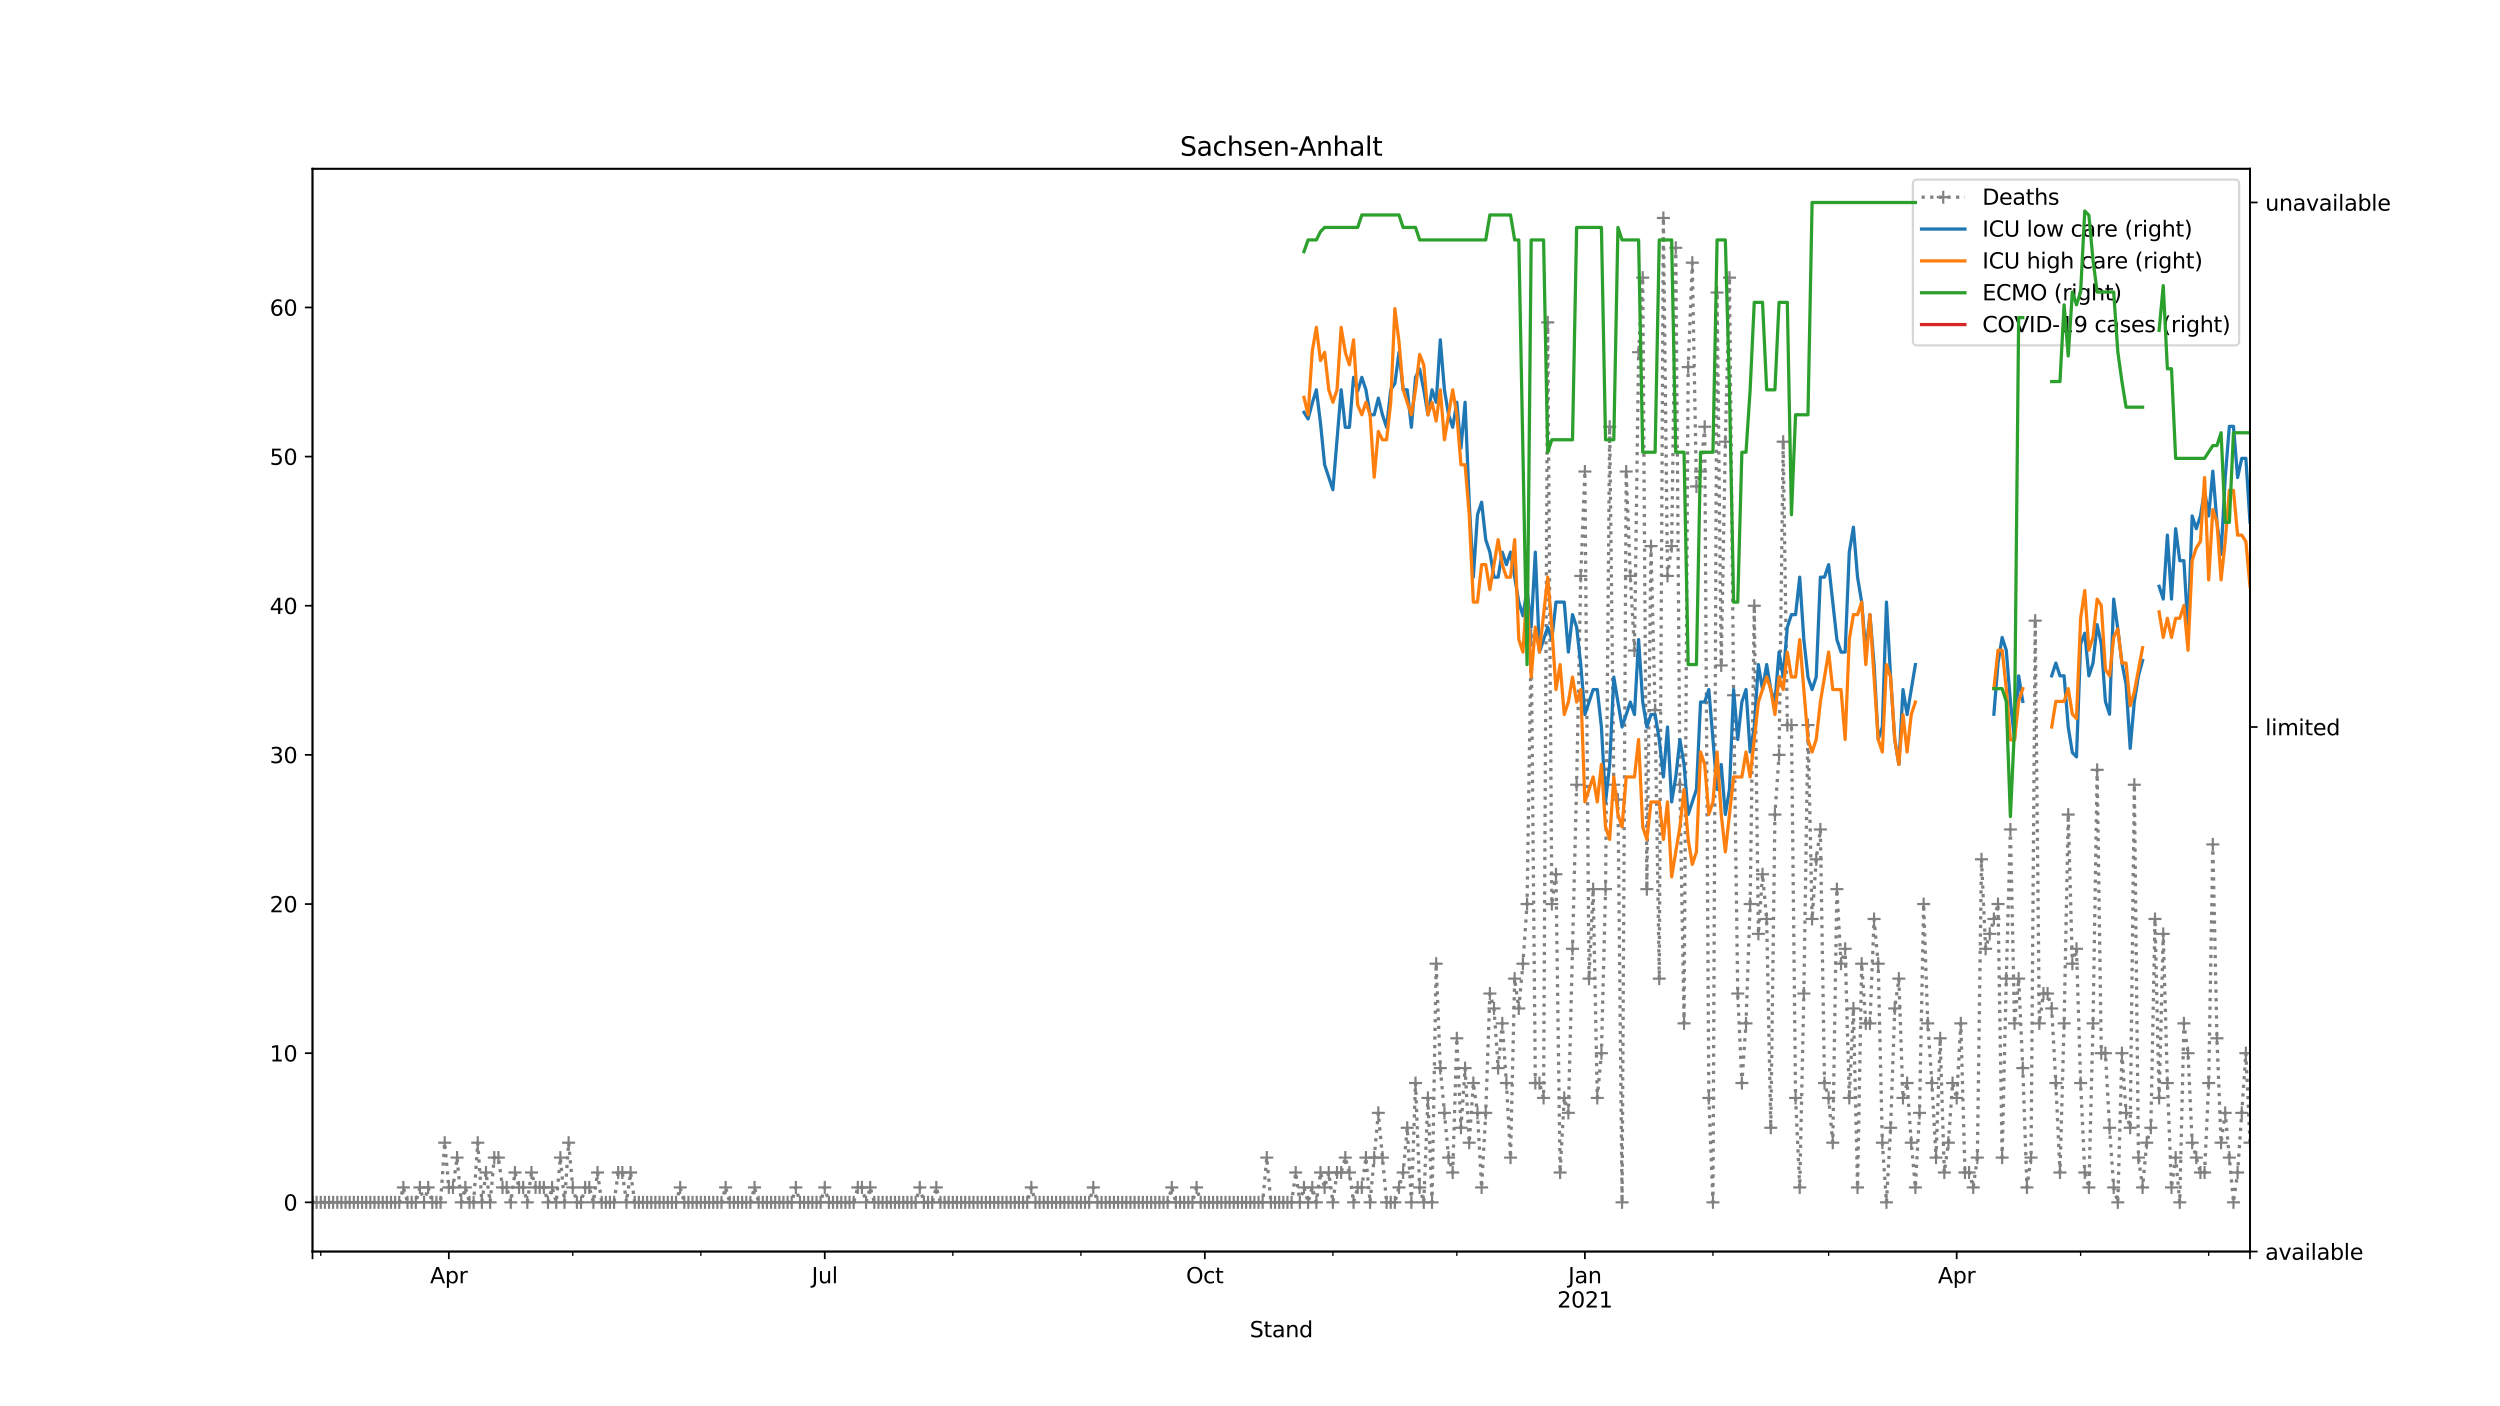 <?xml version="1.0" encoding="utf-8" standalone="no"?>
<!DOCTYPE svg PUBLIC "-//W3C//DTD SVG 1.1//EN"
  "http://www.w3.org/Graphics/SVG/1.1/DTD/svg11.dtd">
<svg height="648pt" version="1.1" viewBox="0 0 1152 648" width="1152pt" xmlns="http://www.w3.org/2000/svg" xmlns:xlink="http://www.w3.org/1999/xlink">
 <defs>
  <style type="text/css">*{stroke-linecap:butt;stroke-linejoin:round;}</style>
 </defs>
 <g id="figure_1">
  <g id="patch_1">
   <path d="M 0 648 
L 1152 648 
L 1152 0 
L 0 0 
z
" style="fill:#ffffff;"/>
  </g>
  <g id="axes_1">
   <g id="patch_2">
    <path d="M 144 576.72 
L 1036.8 576.72 
L 1036.8 77.76 
L 144 77.76 
z
" style="fill:#ffffff;"/>
   </g>
   <g id="matplotlib.axis_1">
    <g id="xtick_1">
     <g id="line2d_1">
      <defs>
       <path d="M 0 0 
L 0 3.5 
" id="mafbff7d240" style="stroke:#000000;stroke-width:0.8;"/>
      </defs>
      <g>
       <use style="stroke:#000000;stroke-width:0.8;" x="144" xlink:href="#mafbff7d240" y="576.72"/>
      </g>
     </g>
    </g>
    <g id="xtick_2">
     <g id="line2d_2">
      <g>
       <use style="stroke:#000000;stroke-width:0.8;" x="206.82" xlink:href="#mafbff7d240" y="576.72"/>
      </g>
     </g>
     <g id="text_1">
      <!-- Apr -->
      <g transform="translate(198.17 591.318)scale(0.1 -0.1)">
       <defs>
        <path d="M 2188 4044 
L 1331 1722 
L 3047 1722 
L 2188 4044 
z
M 1831 4666 
L 2547 4666 
L 4325 0 
L 3669 0 
L 3244 1197 
L 1141 1197 
L 716 0 
L 50 0 
L 1831 4666 
z
" id="DejaVuSans-41" transform="scale(0.016)"/>
        <path d="M 1159 525 
L 1159 -1331 
L 581 -1331 
L 581 3500 
L 1159 3500 
L 1159 2969 
Q 1341 3281 1617 3432 
Q 1894 3584 2278 3584 
Q 2916 3584 3314 3078 
Q 3713 2572 3713 1747 
Q 3713 922 3314 415 
Q 2916 -91 2278 -91 
Q 1894 -91 1617 61 
Q 1341 213 1159 525 
z
M 3116 1747 
Q 3116 2381 2855 2742 
Q 2594 3103 2138 3103 
Q 1681 3103 1420 2742 
Q 1159 2381 1159 1747 
Q 1159 1113 1420 752 
Q 1681 391 2138 391 
Q 2594 391 2855 752 
Q 3116 1113 3116 1747 
z
" id="DejaVuSans-70" transform="scale(0.016)"/>
        <path d="M 2631 2963 
Q 2534 3019 2420 3045 
Q 2306 3072 2169 3072 
Q 1681 3072 1420 2755 
Q 1159 2438 1159 1844 
L 1159 0 
L 581 0 
L 581 3500 
L 1159 3500 
L 1159 2956 
Q 1341 3275 1631 3429 
Q 1922 3584 2338 3584 
Q 2397 3584 2469 3576 
Q 2541 3569 2628 3553 
L 2631 2963 
z
" id="DejaVuSans-72" transform="scale(0.016)"/>
       </defs>
       <use xlink:href="#DejaVuSans-41"/>
       <use x="68.408" xlink:href="#DejaVuSans-70"/>
       <use x="131.885" xlink:href="#DejaVuSans-72"/>
      </g>
     </g>
    </g>
    <g id="xtick_3">
     <g id="line2d_3">
      <g>
       <use style="stroke:#000000;stroke-width:0.8;" x="380.049" xlink:href="#mafbff7d240" y="576.72"/>
      </g>
     </g>
     <g id="text_2">
      <!-- Jul -->
      <g transform="translate(374.017 591.318)scale(0.1 -0.1)">
       <defs>
        <path d="M 628 4666 
L 1259 4666 
L 1259 325 
Q 1259 -519 939 -900 
Q 619 -1281 -91 -1281 
L -331 -1281 
L -331 -750 
L -134 -750 
Q 284 -750 456 -515 
Q 628 -281 628 325 
L 628 4666 
z
" id="DejaVuSans-4a" transform="scale(0.016)"/>
        <path d="M 544 1381 
L 544 3500 
L 1119 3500 
L 1119 1403 
Q 1119 906 1312 657 
Q 1506 409 1894 409 
Q 2359 409 2629 706 
Q 2900 1003 2900 1516 
L 2900 3500 
L 3475 3500 
L 3475 0 
L 2900 0 
L 2900 538 
Q 2691 219 2414 64 
Q 2138 -91 1772 -91 
Q 1169 -91 856 284 
Q 544 659 544 1381 
z
M 1991 3584 
L 1991 3584 
z
" id="DejaVuSans-75" transform="scale(0.016)"/>
        <path d="M 603 4863 
L 1178 4863 
L 1178 0 
L 603 0 
L 603 4863 
z
" id="DejaVuSans-6c" transform="scale(0.016)"/>
       </defs>
       <use xlink:href="#DejaVuSans-4a"/>
       <use x="29.492" xlink:href="#DejaVuSans-75"/>
       <use x="92.871" xlink:href="#DejaVuSans-6c"/>
      </g>
     </g>
    </g>
    <g id="xtick_4">
     <g id="line2d_4">
      <g>
       <use style="stroke:#000000;stroke-width:0.8;" x="555.183" xlink:href="#mafbff7d240" y="576.72"/>
      </g>
     </g>
     <g id="text_3">
      <!-- Oct -->
      <g transform="translate(546.538 591.318)scale(0.1 -0.1)">
       <defs>
        <path d="M 2522 4238 
Q 1834 4238 1429 3725 
Q 1025 3213 1025 2328 
Q 1025 1447 1429 934 
Q 1834 422 2522 422 
Q 3209 422 3611 934 
Q 4013 1447 4013 2328 
Q 4013 3213 3611 3725 
Q 3209 4238 2522 4238 
z
M 2522 4750 
Q 3503 4750 4090 4092 
Q 4678 3434 4678 2328 
Q 4678 1225 4090 567 
Q 3503 -91 2522 -91 
Q 1538 -91 948 565 
Q 359 1222 359 2328 
Q 359 3434 948 4092 
Q 1538 4750 2522 4750 
z
" id="DejaVuSans-4f" transform="scale(0.016)"/>
        <path d="M 3122 3366 
L 3122 2828 
Q 2878 2963 2633 3030 
Q 2388 3097 2138 3097 
Q 1578 3097 1268 2742 
Q 959 2388 959 1747 
Q 959 1106 1268 751 
Q 1578 397 2138 397 
Q 2388 397 2633 464 
Q 2878 531 3122 666 
L 3122 134 
Q 2881 22 2623 -34 
Q 2366 -91 2075 -91 
Q 1284 -91 818 406 
Q 353 903 353 1747 
Q 353 2603 823 3093 
Q 1294 3584 2113 3584 
Q 2378 3584 2631 3529 
Q 2884 3475 3122 3366 
z
" id="DejaVuSans-63" transform="scale(0.016)"/>
        <path d="M 1172 4494 
L 1172 3500 
L 2356 3500 
L 2356 3053 
L 1172 3053 
L 1172 1153 
Q 1172 725 1289 603 
Q 1406 481 1766 481 
L 2356 481 
L 2356 0 
L 1766 0 
Q 1100 0 847 248 
Q 594 497 594 1153 
L 594 3053 
L 172 3053 
L 172 3500 
L 594 3500 
L 594 4494 
L 1172 4494 
z
" id="DejaVuSans-74" transform="scale(0.016)"/>
       </defs>
       <use xlink:href="#DejaVuSans-4f"/>
       <use x="78.711" xlink:href="#DejaVuSans-63"/>
       <use x="133.691" xlink:href="#DejaVuSans-74"/>
      </g>
     </g>
    </g>
    <g id="xtick_5">
     <g id="line2d_5">
      <g>
       <use style="stroke:#000000;stroke-width:0.8;" x="730.316" xlink:href="#mafbff7d240" y="576.72"/>
      </g>
     </g>
     <g id="text_4">
      <!-- Jan -->
      <g transform="translate(722.609 591.318)scale(0.1 -0.1)">
       <defs>
        <path d="M 2194 1759 
Q 1497 1759 1228 1600 
Q 959 1441 959 1056 
Q 959 750 1161 570 
Q 1363 391 1709 391 
Q 2188 391 2477 730 
Q 2766 1069 2766 1631 
L 2766 1759 
L 2194 1759 
z
M 3341 1997 
L 3341 0 
L 2766 0 
L 2766 531 
Q 2569 213 2275 61 
Q 1981 -91 1556 -91 
Q 1019 -91 701 211 
Q 384 513 384 1019 
Q 384 1609 779 1909 
Q 1175 2209 1959 2209 
L 2766 2209 
L 2766 2266 
Q 2766 2663 2505 2880 
Q 2244 3097 1772 3097 
Q 1472 3097 1187 3025 
Q 903 2953 641 2809 
L 641 3341 
Q 956 3463 1253 3523 
Q 1550 3584 1831 3584 
Q 2591 3584 2966 3190 
Q 3341 2797 3341 1997 
z
" id="DejaVuSans-61" transform="scale(0.016)"/>
        <path d="M 3513 2113 
L 3513 0 
L 2938 0 
L 2938 2094 
Q 2938 2591 2744 2837 
Q 2550 3084 2163 3084 
Q 1697 3084 1428 2787 
Q 1159 2491 1159 1978 
L 1159 0 
L 581 0 
L 581 3500 
L 1159 3500 
L 1159 2956 
Q 1366 3272 1645 3428 
Q 1925 3584 2291 3584 
Q 2894 3584 3203 3211 
Q 3513 2838 3513 2113 
z
" id="DejaVuSans-6e" transform="scale(0.016)"/>
       </defs>
       <use xlink:href="#DejaVuSans-4a"/>
       <use x="29.492" xlink:href="#DejaVuSans-61"/>
       <use x="90.771" xlink:href="#DejaVuSans-6e"/>
      </g>
      <!-- 2021 -->
      <g transform="translate(717.591 602.516)scale(0.1 -0.1)">
       <defs>
        <path d="M 1228 531 
L 3431 531 
L 3431 0 
L 469 0 
L 469 531 
Q 828 903 1448 1529 
Q 2069 2156 2228 2338 
Q 2531 2678 2651 2914 
Q 2772 3150 2772 3378 
Q 2772 3750 2511 3984 
Q 2250 4219 1831 4219 
Q 1534 4219 1204 4116 
Q 875 4013 500 3803 
L 500 4441 
Q 881 4594 1212 4672 
Q 1544 4750 1819 4750 
Q 2544 4750 2975 4387 
Q 3406 4025 3406 3419 
Q 3406 3131 3298 2873 
Q 3191 2616 2906 2266 
Q 2828 2175 2409 1742 
Q 1991 1309 1228 531 
z
" id="DejaVuSans-32" transform="scale(0.016)"/>
        <path d="M 2034 4250 
Q 1547 4250 1301 3770 
Q 1056 3291 1056 2328 
Q 1056 1369 1301 889 
Q 1547 409 2034 409 
Q 2525 409 2770 889 
Q 3016 1369 3016 2328 
Q 3016 3291 2770 3770 
Q 2525 4250 2034 4250 
z
M 2034 4750 
Q 2819 4750 3233 4129 
Q 3647 3509 3647 2328 
Q 3647 1150 3233 529 
Q 2819 -91 2034 -91 
Q 1250 -91 836 529 
Q 422 1150 422 2328 
Q 422 3509 836 4129 
Q 1250 4750 2034 4750 
z
" id="DejaVuSans-30" transform="scale(0.016)"/>
        <path d="M 794 531 
L 1825 531 
L 1825 4091 
L 703 3866 
L 703 4441 
L 1819 4666 
L 2450 4666 
L 2450 531 
L 3481 531 
L 3481 0 
L 794 0 
L 794 531 
z
" id="DejaVuSans-31" transform="scale(0.016)"/>
       </defs>
       <use xlink:href="#DejaVuSans-32"/>
       <use x="63.623" xlink:href="#DejaVuSans-30"/>
       <use x="127.246" xlink:href="#DejaVuSans-32"/>
       <use x="190.869" xlink:href="#DejaVuSans-31"/>
      </g>
     </g>
    </g>
    <g id="xtick_6">
     <g id="line2d_6">
      <g>
       <use style="stroke:#000000;stroke-width:0.8;" x="901.643" xlink:href="#mafbff7d240" y="576.72"/>
      </g>
     </g>
     <g id="text_5">
      <!-- Apr -->
      <g transform="translate(892.993 591.318)scale(0.1 -0.1)">
       <use xlink:href="#DejaVuSans-41"/>
       <use x="68.408" xlink:href="#DejaVuSans-70"/>
       <use x="131.885" xlink:href="#DejaVuSans-72"/>
      </g>
     </g>
    </g>
    <g id="xtick_7">
     <g id="line2d_7">
      <g>
       <use style="stroke:#000000;stroke-width:0.8;" x="1036.8" xlink:href="#mafbff7d240" y="576.72"/>
      </g>
     </g>
    </g>
    <g id="xtick_8">
     <g id="line2d_8">
      <defs>
       <path d="M 0 0 
L 0 2 
" id="maac24ffc55" style="stroke:#000000;stroke-width:0.6;"/>
      </defs>
      <g>
       <use style="stroke:#000000;stroke-width:0.6;" x="147.807" xlink:href="#maac24ffc55" y="576.72"/>
      </g>
     </g>
    </g>
    <g id="xtick_9">
     <g id="line2d_9">
      <g>
       <use style="stroke:#000000;stroke-width:0.6;" x="263.928" xlink:href="#maac24ffc55" y="576.72"/>
      </g>
     </g>
    </g>
    <g id="xtick_10">
     <g id="line2d_10">
      <g>
       <use style="stroke:#000000;stroke-width:0.6;" x="322.941" xlink:href="#maac24ffc55" y="576.72"/>
      </g>
     </g>
    </g>
    <g id="xtick_11">
     <g id="line2d_11">
      <g>
       <use style="stroke:#000000;stroke-width:0.6;" x="439.062" xlink:href="#maac24ffc55" y="576.72"/>
      </g>
     </g>
    </g>
    <g id="xtick_12">
     <g id="line2d_12">
      <g>
       <use style="stroke:#000000;stroke-width:0.6;" x="498.074" xlink:href="#maac24ffc55" y="576.72"/>
      </g>
     </g>
    </g>
    <g id="xtick_13">
     <g id="line2d_13">
      <g>
       <use style="stroke:#000000;stroke-width:0.6;" x="614.195" xlink:href="#maac24ffc55" y="576.72"/>
      </g>
     </g>
    </g>
    <g id="xtick_14">
     <g id="line2d_14">
      <g>
       <use style="stroke:#000000;stroke-width:0.6;" x="671.304" xlink:href="#maac24ffc55" y="576.72"/>
      </g>
     </g>
    </g>
    <g id="xtick_15">
     <g id="line2d_15">
      <g>
       <use style="stroke:#000000;stroke-width:0.6;" x="789.329" xlink:href="#maac24ffc55" y="576.72"/>
      </g>
     </g>
    </g>
    <g id="xtick_16">
     <g id="line2d_16">
      <g>
       <use style="stroke:#000000;stroke-width:0.6;" x="842.63" xlink:href="#maac24ffc55" y="576.72"/>
      </g>
     </g>
    </g>
    <g id="xtick_17">
     <g id="line2d_17">
      <g>
       <use style="stroke:#000000;stroke-width:0.6;" x="958.751" xlink:href="#maac24ffc55" y="576.72"/>
      </g>
     </g>
    </g>
    <g id="xtick_18">
     <g id="line2d_18">
      <g>
       <use style="stroke:#000000;stroke-width:0.6;" x="1017.764" xlink:href="#maac24ffc55" y="576.72"/>
      </g>
     </g>
    </g>
    <g id="text_6">
     <!-- Stand -->
     <g transform="translate(575.859 616.194)scale(0.1 -0.1)">
      <defs>
       <path d="M 3425 4513 
L 3425 3897 
Q 3066 4069 2747 4153 
Q 2428 4238 2131 4238 
Q 1616 4238 1336 4038 
Q 1056 3838 1056 3469 
Q 1056 3159 1242 3001 
Q 1428 2844 1947 2747 
L 2328 2669 
Q 3034 2534 3370 2195 
Q 3706 1856 3706 1288 
Q 3706 609 3251 259 
Q 2797 -91 1919 -91 
Q 1588 -91 1214 -16 
Q 841 59 441 206 
L 441 856 
Q 825 641 1194 531 
Q 1563 422 1919 422 
Q 2459 422 2753 634 
Q 3047 847 3047 1241 
Q 3047 1584 2836 1778 
Q 2625 1972 2144 2069 
L 1759 2144 
Q 1053 2284 737 2584 
Q 422 2884 422 3419 
Q 422 4038 858 4394 
Q 1294 4750 2059 4750 
Q 2388 4750 2728 4690 
Q 3069 4631 3425 4513 
z
" id="DejaVuSans-53" transform="scale(0.016)"/>
       <path d="M 2906 2969 
L 2906 4863 
L 3481 4863 
L 3481 0 
L 2906 0 
L 2906 525 
Q 2725 213 2448 61 
Q 2172 -91 1784 -91 
Q 1150 -91 751 415 
Q 353 922 353 1747 
Q 353 2572 751 3078 
Q 1150 3584 1784 3584 
Q 2172 3584 2448 3432 
Q 2725 3281 2906 2969 
z
M 947 1747 
Q 947 1113 1208 752 
Q 1469 391 1925 391 
Q 2381 391 2643 752 
Q 2906 1113 2906 1747 
Q 2906 2381 2643 2742 
Q 2381 3103 1925 3103 
Q 1469 3103 1208 2742 
Q 947 2381 947 1747 
z
" id="DejaVuSans-64" transform="scale(0.016)"/>
      </defs>
      <use xlink:href="#DejaVuSans-53"/>
      <use x="63.477" xlink:href="#DejaVuSans-74"/>
      <use x="102.686" xlink:href="#DejaVuSans-61"/>
      <use x="163.965" xlink:href="#DejaVuSans-6e"/>
      <use x="227.344" xlink:href="#DejaVuSans-64"/>
     </g>
    </g>
   </g>
   <g id="matplotlib.axis_2">
    <g id="ytick_1">
     <g id="line2d_19">
      <defs>
       <path d="M 0 0 
L -3.5 0 
" id="m533d435331" style="stroke:#000000;stroke-width:0.8;"/>
      </defs>
      <g>
       <use style="stroke:#000000;stroke-width:0.8;" x="144" xlink:href="#m533d435331" y="554.04"/>
      </g>
     </g>
     <g id="text_7">
      <!-- 0 -->
      <g transform="translate(130.637 557.839)scale(0.1 -0.1)">
       <use xlink:href="#DejaVuSans-30"/>
      </g>
     </g>
    </g>
    <g id="ytick_2">
     <g id="line2d_20">
      <g>
       <use style="stroke:#000000;stroke-width:0.8;" x="144" xlink:href="#m533d435331" y="485.313"/>
      </g>
     </g>
     <g id="text_8">
      <!-- 10 -->
      <g transform="translate(124.275 489.112)scale(0.1 -0.1)">
       <use xlink:href="#DejaVuSans-31"/>
       <use x="63.623" xlink:href="#DejaVuSans-30"/>
      </g>
     </g>
    </g>
    <g id="ytick_3">
     <g id="line2d_21">
      <g>
       <use style="stroke:#000000;stroke-width:0.8;" x="144" xlink:href="#m533d435331" y="416.585"/>
      </g>
     </g>
     <g id="text_9">
      <!-- 20 -->
      <g transform="translate(124.275 420.385)scale(0.1 -0.1)">
       <use xlink:href="#DejaVuSans-32"/>
       <use x="63.623" xlink:href="#DejaVuSans-30"/>
      </g>
     </g>
    </g>
    <g id="ytick_4">
     <g id="line2d_22">
      <g>
       <use style="stroke:#000000;stroke-width:0.8;" x="144" xlink:href="#m533d435331" y="347.858"/>
      </g>
     </g>
     <g id="text_10">
      <!-- 30 -->
      <g transform="translate(124.275 351.657)scale(0.1 -0.1)">
       <defs>
        <path d="M 2597 2516 
Q 3050 2419 3304 2112 
Q 3559 1806 3559 1356 
Q 3559 666 3084 287 
Q 2609 -91 1734 -91 
Q 1441 -91 1130 -33 
Q 819 25 488 141 
L 488 750 
Q 750 597 1062 519 
Q 1375 441 1716 441 
Q 2309 441 2620 675 
Q 2931 909 2931 1356 
Q 2931 1769 2642 2001 
Q 2353 2234 1838 2234 
L 1294 2234 
L 1294 2753 
L 1863 2753 
Q 2328 2753 2575 2939 
Q 2822 3125 2822 3475 
Q 2822 3834 2567 4026 
Q 2313 4219 1838 4219 
Q 1578 4219 1281 4162 
Q 984 4106 628 3988 
L 628 4550 
Q 988 4650 1302 4700 
Q 1616 4750 1894 4750 
Q 2613 4750 3031 4423 
Q 3450 4097 3450 3541 
Q 3450 3153 3228 2886 
Q 3006 2619 2597 2516 
z
" id="DejaVuSans-33" transform="scale(0.016)"/>
       </defs>
       <use xlink:href="#DejaVuSans-33"/>
       <use x="63.623" xlink:href="#DejaVuSans-30"/>
      </g>
     </g>
    </g>
    <g id="ytick_5">
     <g id="line2d_23">
      <g>
       <use style="stroke:#000000;stroke-width:0.8;" x="144" xlink:href="#m533d435331" y="279.131"/>
      </g>
     </g>
     <g id="text_11">
      <!-- 40 -->
      <g transform="translate(124.275 282.93)scale(0.1 -0.1)">
       <defs>
        <path d="M 2419 4116 
L 825 1625 
L 2419 1625 
L 2419 4116 
z
M 2253 4666 
L 3047 4666 
L 3047 1625 
L 3713 1625 
L 3713 1100 
L 3047 1100 
L 3047 0 
L 2419 0 
L 2419 1100 
L 313 1100 
L 313 1709 
L 2253 4666 
z
" id="DejaVuSans-34" transform="scale(0.016)"/>
       </defs>
       <use xlink:href="#DejaVuSans-34"/>
       <use x="63.623" xlink:href="#DejaVuSans-30"/>
      </g>
     </g>
    </g>
    <g id="ytick_6">
     <g id="line2d_24">
      <g>
       <use style="stroke:#000000;stroke-width:0.8;" x="144" xlink:href="#m533d435331" y="210.404"/>
      </g>
     </g>
     <g id="text_12">
      <!-- 50 -->
      <g transform="translate(124.275 214.203)scale(0.1 -0.1)">
       <defs>
        <path d="M 691 4666 
L 3169 4666 
L 3169 4134 
L 1269 4134 
L 1269 2991 
Q 1406 3038 1543 3061 
Q 1681 3084 1819 3084 
Q 2600 3084 3056 2656 
Q 3513 2228 3513 1497 
Q 3513 744 3044 326 
Q 2575 -91 1722 -91 
Q 1428 -91 1123 -41 
Q 819 9 494 109 
L 494 744 
Q 775 591 1075 516 
Q 1375 441 1709 441 
Q 2250 441 2565 725 
Q 2881 1009 2881 1497 
Q 2881 1984 2565 2268 
Q 2250 2553 1709 2553 
Q 1456 2553 1204 2497 
Q 953 2441 691 2322 
L 691 4666 
z
" id="DejaVuSans-35" transform="scale(0.016)"/>
       </defs>
       <use xlink:href="#DejaVuSans-35"/>
       <use x="63.623" xlink:href="#DejaVuSans-30"/>
      </g>
     </g>
    </g>
    <g id="ytick_7">
     <g id="line2d_25">
      <g>
       <use style="stroke:#000000;stroke-width:0.8;" x="144" xlink:href="#m533d435331" y="141.676"/>
      </g>
     </g>
     <g id="text_13">
      <!-- 60 -->
      <g transform="translate(124.275 145.476)scale(0.1 -0.1)">
       <defs>
        <path d="M 2113 2584 
Q 1688 2584 1439 2293 
Q 1191 2003 1191 1497 
Q 1191 994 1439 701 
Q 1688 409 2113 409 
Q 2538 409 2786 701 
Q 3034 994 3034 1497 
Q 3034 2003 2786 2293 
Q 2538 2584 2113 2584 
z
M 3366 4563 
L 3366 3988 
Q 3128 4100 2886 4159 
Q 2644 4219 2406 4219 
Q 1781 4219 1451 3797 
Q 1122 3375 1075 2522 
Q 1259 2794 1537 2939 
Q 1816 3084 2150 3084 
Q 2853 3084 3261 2657 
Q 3669 2231 3669 1497 
Q 3669 778 3244 343 
Q 2819 -91 2113 -91 
Q 1303 -91 875 529 
Q 447 1150 447 2328 
Q 447 3434 972 4092 
Q 1497 4750 2381 4750 
Q 2619 4750 2861 4703 
Q 3103 4656 3366 4563 
z
" id="DejaVuSans-36" transform="scale(0.016)"/>
       </defs>
       <use xlink:href="#DejaVuSans-36"/>
       <use x="63.623" xlink:href="#DejaVuSans-30"/>
      </g>
     </g>
    </g>
   </g>
   <g id="line2d_26">
    <path clip-path="url(#p0daf5f2c24)" d="M 144 554.04 
L 183.976 554.04 
L 185.88 547.167 
L 187.783 554.04 
L 191.591 554.04 
L 193.494 547.167 
L 195.398 554.04 
L 197.301 547.167 
L 199.205 554.04 
L 203.012 554.04 
L 204.916 526.549 
L 206.82 547.167 
L 208.723 547.167 
L 210.627 533.422 
L 212.53 554.04 
L 214.434 547.167 
L 216.338 554.04 
L 218.241 554.04 
L 220.145 526.549 
L 222.049 554.04 
L 223.952 540.295 
L 225.856 554.04 
L 227.759 533.422 
L 229.663 533.422 
L 231.567 547.167 
L 233.47 547.167 
L 235.374 554.04 
L 237.278 540.295 
L 239.181 547.167 
L 241.085 547.167 
L 242.988 554.04 
L 244.892 540.295 
L 246.796 547.167 
L 250.603 547.167 
L 252.507 554.04 
L 254.41 547.167 
L 256.314 554.04 
L 258.217 533.422 
L 260.121 554.04 
L 262.025 526.549 
L 263.928 547.167 
L 265.832 554.04 
L 267.736 554.04 
L 269.639 547.167 
L 271.543 547.167 
L 273.446 554.04 
L 275.35 540.295 
L 277.254 554.04 
L 282.965 554.04 
L 284.868 540.295 
L 286.772 540.295 
L 288.675 554.04 
L 290.579 540.295 
L 292.483 554.04 
L 311.519 554.04 
L 313.423 547.167 
L 315.326 554.04 
L 332.459 554.04 
L 334.362 547.167 
L 336.266 554.04 
L 345.784 554.04 
L 347.688 547.167 
L 349.591 554.04 
L 364.82 554.04 
L 366.724 547.167 
L 368.628 554.04 
L 378.146 554.04 
L 380.049 547.167 
L 381.953 554.04 
L 393.375 554.04 
L 395.278 547.167 
L 397.182 547.167 
L 399.086 554.04 
L 400.989 547.167 
L 402.893 554.04 
L 421.929 554.04 
L 423.833 547.167 
L 425.736 554.04 
L 429.544 554.04 
L 431.447 547.167 
L 433.351 554.04 
L 473.327 554.04 
L 475.231 547.167 
L 477.134 554.04 
L 501.881 554.04 
L 503.785 547.167 
L 505.689 554.04 
L 538.05 554.04 
L 539.954 547.167 
L 541.858 554.04 
L 549.472 554.04 
L 551.376 547.167 
L 553.279 554.04 
L 581.834 554.04 
L 583.737 533.422 
L 585.641 554.04 
L 595.159 554.04 
L 597.063 540.295 
L 598.966 554.04 
L 600.87 547.167 
L 602.774 554.04 
L 604.677 547.167 
L 606.581 554.04 
L 608.484 540.295 
L 610.388 547.167 
L 612.292 540.295 
L 614.195 554.04 
L 616.099 540.295 
L 618.003 540.295 
L 619.906 533.422 
L 621.81 540.295 
L 623.713 554.04 
L 625.617 547.167 
L 627.521 547.167 
L 629.424 533.422 
L 631.328 554.04 
L 635.135 512.804 
L 638.942 554.04 
L 642.75 554.04 
L 646.557 540.295 
L 648.461 519.676 
L 650.364 554.04 
L 652.268 499.058 
L 654.171 547.167 
L 656.075 554.04 
L 657.979 505.931 
L 659.882 554.04 
L 661.786 444.076 
L 663.69 492.185 
L 667.497 533.422 
L 669.4 540.295 
L 671.304 478.44 
L 673.208 519.676 
L 675.111 492.185 
L 677.015 526.549 
L 678.919 499.058 
L 680.822 512.804 
L 682.726 547.167 
L 684.629 512.804 
L 686.533 457.822 
L 688.437 464.695 
L 690.34 492.185 
L 692.244 471.567 
L 694.148 499.058 
L 696.051 533.422 
L 697.955 450.949 
L 699.858 464.695 
L 701.762 444.076 
L 703.666 416.585 
L 705.569 292.876 
L 707.473 499.058 
L 709.377 499.058 
L 711.28 505.931 
L 713.184 148.549 
L 715.087 416.585 
L 716.991 402.84 
L 718.895 540.295 
L 720.798 505.931 
L 722.702 512.804 
L 726.509 361.604 
L 728.413 265.385 
L 730.316 217.276 
L 732.22 450.949 
L 734.124 409.713 
L 736.027 505.931 
L 737.931 485.313 
L 739.835 409.713 
L 741.738 196.658 
L 743.642 361.604 
L 745.545 368.476 
L 747.449 554.04 
L 749.353 217.276 
L 751.256 265.385 
L 753.16 299.749 
L 755.064 162.295 
L 756.967 127.931 
L 758.871 409.713 
L 760.774 251.64 
L 762.678 327.24 
L 764.582 450.949 
L 766.485 100.44 
L 768.389 265.385 
L 770.293 251.64 
L 772.196 114.185 
L 774.1 361.604 
L 776.003 471.567 
L 777.907 169.167 
L 779.811 121.058 
L 781.714 224.149 
L 783.618 217.276 
L 785.522 196.658 
L 787.425 505.931 
L 789.329 554.04 
L 791.232 134.804 
L 793.136 306.622 
L 795.04 203.531 
L 796.943 127.931 
L 798.847 320.367 
L 800.751 457.822 
L 802.654 499.058 
L 804.558 471.567 
L 806.461 416.585 
L 808.365 279.131 
L 810.269 430.331 
L 812.172 402.84 
L 814.076 423.458 
L 815.98 519.676 
L 817.883 375.349 
L 819.787 347.858 
L 821.69 203.531 
L 823.594 334.113 
L 825.498 334.113 
L 827.401 505.931 
L 829.305 547.167 
L 831.209 457.822 
L 833.112 334.113 
L 835.016 423.458 
L 836.919 395.967 
L 838.823 382.222 
L 840.727 499.058 
L 842.63 505.931 
L 844.534 526.549 
L 846.438 409.713 
L 848.341 444.076 
L 850.245 437.204 
L 852.148 505.931 
L 854.052 464.695 
L 855.956 547.167 
L 857.859 444.076 
L 859.763 471.567 
L 861.667 471.567 
L 863.57 423.458 
L 865.474 444.076 
L 867.377 526.549 
L 869.281 554.04 
L 871.185 519.676 
L 873.088 464.695 
L 874.992 450.949 
L 876.896 505.931 
L 878.799 499.058 
L 880.703 526.549 
L 882.606 547.167 
L 884.51 512.804 
L 886.414 416.585 
L 888.317 471.567 
L 890.221 499.058 
L 892.125 533.422 
L 894.028 478.44 
L 895.932 540.295 
L 897.835 526.549 
L 899.739 499.058 
L 901.643 505.931 
L 903.546 471.567 
L 905.45 540.295 
L 907.354 540.295 
L 909.257 547.167 
L 911.161 533.422 
L 913.064 395.967 
L 914.968 437.204 
L 920.679 416.585 
L 922.583 533.422 
L 924.486 450.949 
L 926.39 382.222 
L 928.293 471.567 
L 930.197 450.949 
L 932.101 492.185 
L 934.004 547.167 
L 935.908 533.422 
L 937.812 286.004 
L 939.715 471.567 
L 941.619 457.822 
L 943.522 457.822 
L 945.426 464.695 
L 947.33 499.058 
L 949.233 540.295 
L 951.137 471.567 
L 953.041 375.349 
L 954.944 444.076 
L 956.848 437.204 
L 958.751 499.058 
L 960.655 540.295 
L 962.559 547.167 
L 964.462 471.567 
L 966.366 354.731 
L 968.27 485.313 
L 970.173 485.313 
L 972.077 519.676 
L 973.98 547.167 
L 975.884 554.04 
L 977.788 485.313 
L 979.691 512.804 
L 981.595 519.676 
L 983.499 361.604 
L 985.402 533.422 
L 987.306 547.167 
L 989.209 526.549 
L 991.113 519.676 
L 993.017 423.458 
L 994.92 505.931 
L 996.824 430.331 
L 998.728 499.058 
L 1000.631 547.167 
L 1002.535 533.422 
L 1004.438 554.04 
L 1006.342 471.567 
L 1008.246 485.313 
L 1010.149 526.549 
L 1013.957 540.295 
L 1015.86 540.295 
L 1017.764 499.058 
L 1019.667 389.095 
L 1021.571 478.44 
L 1023.475 526.549 
L 1025.378 512.804 
L 1029.186 554.04 
L 1031.089 540.295 
L 1034.896 485.313 
L 1036.8 526.549 
L 1036.8 526.549 
" style="fill:none;stroke:#808080;stroke-dasharray:1.5,2.475;stroke-dashoffset:0;stroke-width:1.5;"/>
    <defs>
     <path d="M -3 0 
L 3 0 
M 0 3 
L 0 -3 
" id="m88ea63304b" style="stroke:#808080;"/>
    </defs>
    <g clip-path="url(#p0daf5f2c24)">
     <use style="fill:#808080;stroke:#808080;" x="144" xlink:href="#m88ea63304b" y="554.04"/>
     <use style="fill:#808080;stroke:#808080;" x="145.904" xlink:href="#m88ea63304b" y="554.04"/>
     <use style="fill:#808080;stroke:#808080;" x="147.807" xlink:href="#m88ea63304b" y="554.04"/>
     <use style="fill:#808080;stroke:#808080;" x="149.711" xlink:href="#m88ea63304b" y="554.04"/>
     <use style="fill:#808080;stroke:#808080;" x="151.614" xlink:href="#m88ea63304b" y="554.04"/>
     <use style="fill:#808080;stroke:#808080;" x="153.518" xlink:href="#m88ea63304b" y="554.04"/>
     <use style="fill:#808080;stroke:#808080;" x="155.422" xlink:href="#m88ea63304b" y="554.04"/>
     <use style="fill:#808080;stroke:#808080;" x="157.325" xlink:href="#m88ea63304b" y="554.04"/>
     <use style="fill:#808080;stroke:#808080;" x="159.229" xlink:href="#m88ea63304b" y="554.04"/>
     <use style="fill:#808080;stroke:#808080;" x="161.133" xlink:href="#m88ea63304b" y="554.04"/>
     <use style="fill:#808080;stroke:#808080;" x="163.036" xlink:href="#m88ea63304b" y="554.04"/>
     <use style="fill:#808080;stroke:#808080;" x="164.94" xlink:href="#m88ea63304b" y="554.04"/>
     <use style="fill:#808080;stroke:#808080;" x="166.843" xlink:href="#m88ea63304b" y="554.04"/>
     <use style="fill:#808080;stroke:#808080;" x="168.747" xlink:href="#m88ea63304b" y="554.04"/>
     <use style="fill:#808080;stroke:#808080;" x="170.651" xlink:href="#m88ea63304b" y="554.04"/>
     <use style="fill:#808080;stroke:#808080;" x="172.554" xlink:href="#m88ea63304b" y="554.04"/>
     <use style="fill:#808080;stroke:#808080;" x="174.458" xlink:href="#m88ea63304b" y="554.04"/>
     <use style="fill:#808080;stroke:#808080;" x="176.362" xlink:href="#m88ea63304b" y="554.04"/>
     <use style="fill:#808080;stroke:#808080;" x="178.265" xlink:href="#m88ea63304b" y="554.04"/>
     <use style="fill:#808080;stroke:#808080;" x="180.169" xlink:href="#m88ea63304b" y="554.04"/>
     <use style="fill:#808080;stroke:#808080;" x="182.072" xlink:href="#m88ea63304b" y="554.04"/>
     <use style="fill:#808080;stroke:#808080;" x="183.976" xlink:href="#m88ea63304b" y="554.04"/>
     <use style="fill:#808080;stroke:#808080;" x="185.88" xlink:href="#m88ea63304b" y="547.167"/>
     <use style="fill:#808080;stroke:#808080;" x="187.783" xlink:href="#m88ea63304b" y="554.04"/>
     <use style="fill:#808080;stroke:#808080;" x="189.687" xlink:href="#m88ea63304b" y="554.04"/>
     <use style="fill:#808080;stroke:#808080;" x="191.591" xlink:href="#m88ea63304b" y="554.04"/>
     <use style="fill:#808080;stroke:#808080;" x="193.494" xlink:href="#m88ea63304b" y="547.167"/>
     <use style="fill:#808080;stroke:#808080;" x="195.398" xlink:href="#m88ea63304b" y="554.04"/>
     <use style="fill:#808080;stroke:#808080;" x="197.301" xlink:href="#m88ea63304b" y="547.167"/>
     <use style="fill:#808080;stroke:#808080;" x="199.205" xlink:href="#m88ea63304b" y="554.04"/>
     <use style="fill:#808080;stroke:#808080;" x="201.109" xlink:href="#m88ea63304b" y="554.04"/>
     <use style="fill:#808080;stroke:#808080;" x="203.012" xlink:href="#m88ea63304b" y="554.04"/>
     <use style="fill:#808080;stroke:#808080;" x="204.916" xlink:href="#m88ea63304b" y="526.549"/>
     <use style="fill:#808080;stroke:#808080;" x="206.82" xlink:href="#m88ea63304b" y="547.167"/>
     <use style="fill:#808080;stroke:#808080;" x="208.723" xlink:href="#m88ea63304b" y="547.167"/>
     <use style="fill:#808080;stroke:#808080;" x="210.627" xlink:href="#m88ea63304b" y="533.422"/>
     <use style="fill:#808080;stroke:#808080;" x="212.53" xlink:href="#m88ea63304b" y="554.04"/>
     <use style="fill:#808080;stroke:#808080;" x="214.434" xlink:href="#m88ea63304b" y="547.167"/>
     <use style="fill:#808080;stroke:#808080;" x="216.338" xlink:href="#m88ea63304b" y="554.04"/>
     <use style="fill:#808080;stroke:#808080;" x="218.241" xlink:href="#m88ea63304b" y="554.04"/>
     <use style="fill:#808080;stroke:#808080;" x="220.145" xlink:href="#m88ea63304b" y="526.549"/>
     <use style="fill:#808080;stroke:#808080;" x="222.049" xlink:href="#m88ea63304b" y="554.04"/>
     <use style="fill:#808080;stroke:#808080;" x="223.952" xlink:href="#m88ea63304b" y="540.295"/>
     <use style="fill:#808080;stroke:#808080;" x="225.856" xlink:href="#m88ea63304b" y="554.04"/>
     <use style="fill:#808080;stroke:#808080;" x="227.759" xlink:href="#m88ea63304b" y="533.422"/>
     <use style="fill:#808080;stroke:#808080;" x="229.663" xlink:href="#m88ea63304b" y="533.422"/>
     <use style="fill:#808080;stroke:#808080;" x="231.567" xlink:href="#m88ea63304b" y="547.167"/>
     <use style="fill:#808080;stroke:#808080;" x="233.47" xlink:href="#m88ea63304b" y="547.167"/>
     <use style="fill:#808080;stroke:#808080;" x="235.374" xlink:href="#m88ea63304b" y="554.04"/>
     <use style="fill:#808080;stroke:#808080;" x="237.278" xlink:href="#m88ea63304b" y="540.295"/>
     <use style="fill:#808080;stroke:#808080;" x="239.181" xlink:href="#m88ea63304b" y="547.167"/>
     <use style="fill:#808080;stroke:#808080;" x="241.085" xlink:href="#m88ea63304b" y="547.167"/>
     <use style="fill:#808080;stroke:#808080;" x="242.988" xlink:href="#m88ea63304b" y="554.04"/>
     <use style="fill:#808080;stroke:#808080;" x="244.892" xlink:href="#m88ea63304b" y="540.295"/>
     <use style="fill:#808080;stroke:#808080;" x="246.796" xlink:href="#m88ea63304b" y="547.167"/>
     <use style="fill:#808080;stroke:#808080;" x="248.699" xlink:href="#m88ea63304b" y="547.167"/>
     <use style="fill:#808080;stroke:#808080;" x="250.603" xlink:href="#m88ea63304b" y="547.167"/>
     <use style="fill:#808080;stroke:#808080;" x="252.507" xlink:href="#m88ea63304b" y="554.04"/>
     <use style="fill:#808080;stroke:#808080;" x="254.41" xlink:href="#m88ea63304b" y="547.167"/>
     <use style="fill:#808080;stroke:#808080;" x="256.314" xlink:href="#m88ea63304b" y="554.04"/>
     <use style="fill:#808080;stroke:#808080;" x="258.217" xlink:href="#m88ea63304b" y="533.422"/>
     <use style="fill:#808080;stroke:#808080;" x="260.121" xlink:href="#m88ea63304b" y="554.04"/>
     <use style="fill:#808080;stroke:#808080;" x="262.025" xlink:href="#m88ea63304b" y="526.549"/>
     <use style="fill:#808080;stroke:#808080;" x="263.928" xlink:href="#m88ea63304b" y="547.167"/>
     <use style="fill:#808080;stroke:#808080;" x="265.832" xlink:href="#m88ea63304b" y="554.04"/>
     <use style="fill:#808080;stroke:#808080;" x="267.736" xlink:href="#m88ea63304b" y="554.04"/>
     <use style="fill:#808080;stroke:#808080;" x="269.639" xlink:href="#m88ea63304b" y="547.167"/>
     <use style="fill:#808080;stroke:#808080;" x="271.543" xlink:href="#m88ea63304b" y="547.167"/>
     <use style="fill:#808080;stroke:#808080;" x="273.446" xlink:href="#m88ea63304b" y="554.04"/>
     <use style="fill:#808080;stroke:#808080;" x="275.35" xlink:href="#m88ea63304b" y="540.295"/>
     <use style="fill:#808080;stroke:#808080;" x="277.254" xlink:href="#m88ea63304b" y="554.04"/>
     <use style="fill:#808080;stroke:#808080;" x="279.157" xlink:href="#m88ea63304b" y="554.04"/>
     <use style="fill:#808080;stroke:#808080;" x="281.061" xlink:href="#m88ea63304b" y="554.04"/>
     <use style="fill:#808080;stroke:#808080;" x="282.965" xlink:href="#m88ea63304b" y="554.04"/>
     <use style="fill:#808080;stroke:#808080;" x="284.868" xlink:href="#m88ea63304b" y="540.295"/>
     <use style="fill:#808080;stroke:#808080;" x="286.772" xlink:href="#m88ea63304b" y="540.295"/>
     <use style="fill:#808080;stroke:#808080;" x="288.675" xlink:href="#m88ea63304b" y="554.04"/>
     <use style="fill:#808080;stroke:#808080;" x="290.579" xlink:href="#m88ea63304b" y="540.295"/>
     <use style="fill:#808080;stroke:#808080;" x="292.483" xlink:href="#m88ea63304b" y="554.04"/>
     <use style="fill:#808080;stroke:#808080;" x="294.386" xlink:href="#m88ea63304b" y="554.04"/>
     <use style="fill:#808080;stroke:#808080;" x="296.29" xlink:href="#m88ea63304b" y="554.04"/>
     <use style="fill:#808080;stroke:#808080;" x="298.194" xlink:href="#m88ea63304b" y="554.04"/>
     <use style="fill:#808080;stroke:#808080;" x="300.097" xlink:href="#m88ea63304b" y="554.04"/>
     <use style="fill:#808080;stroke:#808080;" x="302.001" xlink:href="#m88ea63304b" y="554.04"/>
     <use style="fill:#808080;stroke:#808080;" x="303.904" xlink:href="#m88ea63304b" y="554.04"/>
     <use style="fill:#808080;stroke:#808080;" x="305.808" xlink:href="#m88ea63304b" y="554.04"/>
     <use style="fill:#808080;stroke:#808080;" x="307.712" xlink:href="#m88ea63304b" y="554.04"/>
     <use style="fill:#808080;stroke:#808080;" x="309.615" xlink:href="#m88ea63304b" y="554.04"/>
     <use style="fill:#808080;stroke:#808080;" x="311.519" xlink:href="#m88ea63304b" y="554.04"/>
     <use style="fill:#808080;stroke:#808080;" x="313.423" xlink:href="#m88ea63304b" y="547.167"/>
     <use style="fill:#808080;stroke:#808080;" x="315.326" xlink:href="#m88ea63304b" y="554.04"/>
     <use style="fill:#808080;stroke:#808080;" x="317.23" xlink:href="#m88ea63304b" y="554.04"/>
     <use style="fill:#808080;stroke:#808080;" x="319.133" xlink:href="#m88ea63304b" y="554.04"/>
     <use style="fill:#808080;stroke:#808080;" x="321.037" xlink:href="#m88ea63304b" y="554.04"/>
     <use style="fill:#808080;stroke:#808080;" x="322.941" xlink:href="#m88ea63304b" y="554.04"/>
     <use style="fill:#808080;stroke:#808080;" x="324.844" xlink:href="#m88ea63304b" y="554.04"/>
     <use style="fill:#808080;stroke:#808080;" x="326.748" xlink:href="#m88ea63304b" y="554.04"/>
     <use style="fill:#808080;stroke:#808080;" x="328.652" xlink:href="#m88ea63304b" y="554.04"/>
     <use style="fill:#808080;stroke:#808080;" x="330.555" xlink:href="#m88ea63304b" y="554.04"/>
     <use style="fill:#808080;stroke:#808080;" x="332.459" xlink:href="#m88ea63304b" y="554.04"/>
     <use style="fill:#808080;stroke:#808080;" x="334.362" xlink:href="#m88ea63304b" y="547.167"/>
     <use style="fill:#808080;stroke:#808080;" x="336.266" xlink:href="#m88ea63304b" y="554.04"/>
     <use style="fill:#808080;stroke:#808080;" x="338.17" xlink:href="#m88ea63304b" y="554.04"/>
     <use style="fill:#808080;stroke:#808080;" x="340.073" xlink:href="#m88ea63304b" y="554.04"/>
     <use style="fill:#808080;stroke:#808080;" x="341.977" xlink:href="#m88ea63304b" y="554.04"/>
     <use style="fill:#808080;stroke:#808080;" x="343.881" xlink:href="#m88ea63304b" y="554.04"/>
     <use style="fill:#808080;stroke:#808080;" x="345.784" xlink:href="#m88ea63304b" y="554.04"/>
     <use style="fill:#808080;stroke:#808080;" x="347.688" xlink:href="#m88ea63304b" y="547.167"/>
     <use style="fill:#808080;stroke:#808080;" x="349.591" xlink:href="#m88ea63304b" y="554.04"/>
     <use style="fill:#808080;stroke:#808080;" x="351.495" xlink:href="#m88ea63304b" y="554.04"/>
     <use style="fill:#808080;stroke:#808080;" x="353.399" xlink:href="#m88ea63304b" y="554.04"/>
     <use style="fill:#808080;stroke:#808080;" x="355.302" xlink:href="#m88ea63304b" y="554.04"/>
     <use style="fill:#808080;stroke:#808080;" x="357.206" xlink:href="#m88ea63304b" y="554.04"/>
     <use style="fill:#808080;stroke:#808080;" x="359.11" xlink:href="#m88ea63304b" y="554.04"/>
     <use style="fill:#808080;stroke:#808080;" x="361.013" xlink:href="#m88ea63304b" y="554.04"/>
     <use style="fill:#808080;stroke:#808080;" x="362.917" xlink:href="#m88ea63304b" y="554.04"/>
     <use style="fill:#808080;stroke:#808080;" x="364.82" xlink:href="#m88ea63304b" y="554.04"/>
     <use style="fill:#808080;stroke:#808080;" x="366.724" xlink:href="#m88ea63304b" y="547.167"/>
     <use style="fill:#808080;stroke:#808080;" x="368.628" xlink:href="#m88ea63304b" y="554.04"/>
     <use style="fill:#808080;stroke:#808080;" x="370.531" xlink:href="#m88ea63304b" y="554.04"/>
     <use style="fill:#808080;stroke:#808080;" x="372.435" xlink:href="#m88ea63304b" y="554.04"/>
     <use style="fill:#808080;stroke:#808080;" x="374.339" xlink:href="#m88ea63304b" y="554.04"/>
     <use style="fill:#808080;stroke:#808080;" x="376.242" xlink:href="#m88ea63304b" y="554.04"/>
     <use style="fill:#808080;stroke:#808080;" x="378.146" xlink:href="#m88ea63304b" y="554.04"/>
     <use style="fill:#808080;stroke:#808080;" x="380.049" xlink:href="#m88ea63304b" y="547.167"/>
     <use style="fill:#808080;stroke:#808080;" x="381.953" xlink:href="#m88ea63304b" y="554.04"/>
     <use style="fill:#808080;stroke:#808080;" x="383.857" xlink:href="#m88ea63304b" y="554.04"/>
     <use style="fill:#808080;stroke:#808080;" x="385.76" xlink:href="#m88ea63304b" y="554.04"/>
     <use style="fill:#808080;stroke:#808080;" x="387.664" xlink:href="#m88ea63304b" y="554.04"/>
     <use style="fill:#808080;stroke:#808080;" x="389.568" xlink:href="#m88ea63304b" y="554.04"/>
     <use style="fill:#808080;stroke:#808080;" x="391.471" xlink:href="#m88ea63304b" y="554.04"/>
     <use style="fill:#808080;stroke:#808080;" x="393.375" xlink:href="#m88ea63304b" y="554.04"/>
     <use style="fill:#808080;stroke:#808080;" x="395.278" xlink:href="#m88ea63304b" y="547.167"/>
     <use style="fill:#808080;stroke:#808080;" x="397.182" xlink:href="#m88ea63304b" y="547.167"/>
     <use style="fill:#808080;stroke:#808080;" x="399.086" xlink:href="#m88ea63304b" y="554.04"/>
     <use style="fill:#808080;stroke:#808080;" x="400.989" xlink:href="#m88ea63304b" y="547.167"/>
     <use style="fill:#808080;stroke:#808080;" x="402.893" xlink:href="#m88ea63304b" y="554.04"/>
     <use style="fill:#808080;stroke:#808080;" x="404.797" xlink:href="#m88ea63304b" y="554.04"/>
     <use style="fill:#808080;stroke:#808080;" x="406.7" xlink:href="#m88ea63304b" y="554.04"/>
     <use style="fill:#808080;stroke:#808080;" x="408.604" xlink:href="#m88ea63304b" y="554.04"/>
     <use style="fill:#808080;stroke:#808080;" x="410.507" xlink:href="#m88ea63304b" y="554.04"/>
     <use style="fill:#808080;stroke:#808080;" x="412.411" xlink:href="#m88ea63304b" y="554.04"/>
     <use style="fill:#808080;stroke:#808080;" x="414.315" xlink:href="#m88ea63304b" y="554.04"/>
     <use style="fill:#808080;stroke:#808080;" x="416.218" xlink:href="#m88ea63304b" y="554.04"/>
     <use style="fill:#808080;stroke:#808080;" x="418.122" xlink:href="#m88ea63304b" y="554.04"/>
     <use style="fill:#808080;stroke:#808080;" x="420.026" xlink:href="#m88ea63304b" y="554.04"/>
     <use style="fill:#808080;stroke:#808080;" x="421.929" xlink:href="#m88ea63304b" y="554.04"/>
     <use style="fill:#808080;stroke:#808080;" x="423.833" xlink:href="#m88ea63304b" y="547.167"/>
     <use style="fill:#808080;stroke:#808080;" x="425.736" xlink:href="#m88ea63304b" y="554.04"/>
     <use style="fill:#808080;stroke:#808080;" x="427.64" xlink:href="#m88ea63304b" y="554.04"/>
     <use style="fill:#808080;stroke:#808080;" x="429.544" xlink:href="#m88ea63304b" y="554.04"/>
     <use style="fill:#808080;stroke:#808080;" x="431.447" xlink:href="#m88ea63304b" y="547.167"/>
     <use style="fill:#808080;stroke:#808080;" x="433.351" xlink:href="#m88ea63304b" y="554.04"/>
     <use style="fill:#808080;stroke:#808080;" x="435.255" xlink:href="#m88ea63304b" y="554.04"/>
     <use style="fill:#808080;stroke:#808080;" x="437.158" xlink:href="#m88ea63304b" y="554.04"/>
     <use style="fill:#808080;stroke:#808080;" x="439.062" xlink:href="#m88ea63304b" y="554.04"/>
     <use style="fill:#808080;stroke:#808080;" x="440.965" xlink:href="#m88ea63304b" y="554.04"/>
     <use style="fill:#808080;stroke:#808080;" x="442.869" xlink:href="#m88ea63304b" y="554.04"/>
     <use style="fill:#808080;stroke:#808080;" x="444.773" xlink:href="#m88ea63304b" y="554.04"/>
     <use style="fill:#808080;stroke:#808080;" x="446.676" xlink:href="#m88ea63304b" y="554.04"/>
     <use style="fill:#808080;stroke:#808080;" x="448.58" xlink:href="#m88ea63304b" y="554.04"/>
     <use style="fill:#808080;stroke:#808080;" x="450.484" xlink:href="#m88ea63304b" y="554.04"/>
     <use style="fill:#808080;stroke:#808080;" x="452.387" xlink:href="#m88ea63304b" y="554.04"/>
     <use style="fill:#808080;stroke:#808080;" x="454.291" xlink:href="#m88ea63304b" y="554.04"/>
     <use style="fill:#808080;stroke:#808080;" x="456.194" xlink:href="#m88ea63304b" y="554.04"/>
     <use style="fill:#808080;stroke:#808080;" x="458.098" xlink:href="#m88ea63304b" y="554.04"/>
     <use style="fill:#808080;stroke:#808080;" x="460.002" xlink:href="#m88ea63304b" y="554.04"/>
     <use style="fill:#808080;stroke:#808080;" x="461.905" xlink:href="#m88ea63304b" y="554.04"/>
     <use style="fill:#808080;stroke:#808080;" x="463.809" xlink:href="#m88ea63304b" y="554.04"/>
     <use style="fill:#808080;stroke:#808080;" x="465.713" xlink:href="#m88ea63304b" y="554.04"/>
     <use style="fill:#808080;stroke:#808080;" x="467.616" xlink:href="#m88ea63304b" y="554.04"/>
     <use style="fill:#808080;stroke:#808080;" x="469.52" xlink:href="#m88ea63304b" y="554.04"/>
     <use style="fill:#808080;stroke:#808080;" x="471.423" xlink:href="#m88ea63304b" y="554.04"/>
     <use style="fill:#808080;stroke:#808080;" x="473.327" xlink:href="#m88ea63304b" y="554.04"/>
     <use style="fill:#808080;stroke:#808080;" x="475.231" xlink:href="#m88ea63304b" y="547.167"/>
     <use style="fill:#808080;stroke:#808080;" x="477.134" xlink:href="#m88ea63304b" y="554.04"/>
     <use style="fill:#808080;stroke:#808080;" x="479.038" xlink:href="#m88ea63304b" y="554.04"/>
     <use style="fill:#808080;stroke:#808080;" x="480.942" xlink:href="#m88ea63304b" y="554.04"/>
     <use style="fill:#808080;stroke:#808080;" x="482.845" xlink:href="#m88ea63304b" y="554.04"/>
     <use style="fill:#808080;stroke:#808080;" x="484.749" xlink:href="#m88ea63304b" y="554.04"/>
     <use style="fill:#808080;stroke:#808080;" x="486.652" xlink:href="#m88ea63304b" y="554.04"/>
     <use style="fill:#808080;stroke:#808080;" x="488.556" xlink:href="#m88ea63304b" y="554.04"/>
     <use style="fill:#808080;stroke:#808080;" x="490.46" xlink:href="#m88ea63304b" y="554.04"/>
     <use style="fill:#808080;stroke:#808080;" x="492.363" xlink:href="#m88ea63304b" y="554.04"/>
     <use style="fill:#808080;stroke:#808080;" x="494.267" xlink:href="#m88ea63304b" y="554.04"/>
     <use style="fill:#808080;stroke:#808080;" x="496.171" xlink:href="#m88ea63304b" y="554.04"/>
     <use style="fill:#808080;stroke:#808080;" x="498.074" xlink:href="#m88ea63304b" y="554.04"/>
     <use style="fill:#808080;stroke:#808080;" x="499.978" xlink:href="#m88ea63304b" y="554.04"/>
     <use style="fill:#808080;stroke:#808080;" x="501.881" xlink:href="#m88ea63304b" y="554.04"/>
     <use style="fill:#808080;stroke:#808080;" x="503.785" xlink:href="#m88ea63304b" y="547.167"/>
     <use style="fill:#808080;stroke:#808080;" x="505.689" xlink:href="#m88ea63304b" y="554.04"/>
     <use style="fill:#808080;stroke:#808080;" x="507.592" xlink:href="#m88ea63304b" y="554.04"/>
     <use style="fill:#808080;stroke:#808080;" x="509.496" xlink:href="#m88ea63304b" y="554.04"/>
     <use style="fill:#808080;stroke:#808080;" x="511.4" xlink:href="#m88ea63304b" y="554.04"/>
     <use style="fill:#808080;stroke:#808080;" x="513.303" xlink:href="#m88ea63304b" y="554.04"/>
     <use style="fill:#808080;stroke:#808080;" x="515.207" xlink:href="#m88ea63304b" y="554.04"/>
     <use style="fill:#808080;stroke:#808080;" x="517.11" xlink:href="#m88ea63304b" y="554.04"/>
     <use style="fill:#808080;stroke:#808080;" x="519.014" xlink:href="#m88ea63304b" y="554.04"/>
     <use style="fill:#808080;stroke:#808080;" x="520.918" xlink:href="#m88ea63304b" y="554.04"/>
     <use style="fill:#808080;stroke:#808080;" x="522.821" xlink:href="#m88ea63304b" y="554.04"/>
     <use style="fill:#808080;stroke:#808080;" x="524.725" xlink:href="#m88ea63304b" y="554.04"/>
     <use style="fill:#808080;stroke:#808080;" x="526.629" xlink:href="#m88ea63304b" y="554.04"/>
     <use style="fill:#808080;stroke:#808080;" x="528.532" xlink:href="#m88ea63304b" y="554.04"/>
     <use style="fill:#808080;stroke:#808080;" x="530.436" xlink:href="#m88ea63304b" y="554.04"/>
     <use style="fill:#808080;stroke:#808080;" x="532.339" xlink:href="#m88ea63304b" y="554.04"/>
     <use style="fill:#808080;stroke:#808080;" x="534.243" xlink:href="#m88ea63304b" y="554.04"/>
     <use style="fill:#808080;stroke:#808080;" x="536.147" xlink:href="#m88ea63304b" y="554.04"/>
     <use style="fill:#808080;stroke:#808080;" x="538.05" xlink:href="#m88ea63304b" y="554.04"/>
     <use style="fill:#808080;stroke:#808080;" x="539.954" xlink:href="#m88ea63304b" y="547.167"/>
     <use style="fill:#808080;stroke:#808080;" x="541.858" xlink:href="#m88ea63304b" y="554.04"/>
     <use style="fill:#808080;stroke:#808080;" x="543.761" xlink:href="#m88ea63304b" y="554.04"/>
     <use style="fill:#808080;stroke:#808080;" x="545.665" xlink:href="#m88ea63304b" y="554.04"/>
     <use style="fill:#808080;stroke:#808080;" x="547.568" xlink:href="#m88ea63304b" y="554.04"/>
     <use style="fill:#808080;stroke:#808080;" x="549.472" xlink:href="#m88ea63304b" y="554.04"/>
     <use style="fill:#808080;stroke:#808080;" x="551.376" xlink:href="#m88ea63304b" y="547.167"/>
     <use style="fill:#808080;stroke:#808080;" x="553.279" xlink:href="#m88ea63304b" y="554.04"/>
     <use style="fill:#808080;stroke:#808080;" x="555.183" xlink:href="#m88ea63304b" y="554.04"/>
     <use style="fill:#808080;stroke:#808080;" x="557.087" xlink:href="#m88ea63304b" y="554.04"/>
     <use style="fill:#808080;stroke:#808080;" x="558.99" xlink:href="#m88ea63304b" y="554.04"/>
     <use style="fill:#808080;stroke:#808080;" x="560.894" xlink:href="#m88ea63304b" y="554.04"/>
     <use style="fill:#808080;stroke:#808080;" x="562.797" xlink:href="#m88ea63304b" y="554.04"/>
     <use style="fill:#808080;stroke:#808080;" x="564.701" xlink:href="#m88ea63304b" y="554.04"/>
     <use style="fill:#808080;stroke:#808080;" x="566.605" xlink:href="#m88ea63304b" y="554.04"/>
     <use style="fill:#808080;stroke:#808080;" x="568.508" xlink:href="#m88ea63304b" y="554.04"/>
     <use style="fill:#808080;stroke:#808080;" x="570.412" xlink:href="#m88ea63304b" y="554.04"/>
     <use style="fill:#808080;stroke:#808080;" x="572.316" xlink:href="#m88ea63304b" y="554.04"/>
     <use style="fill:#808080;stroke:#808080;" x="574.219" xlink:href="#m88ea63304b" y="554.04"/>
     <use style="fill:#808080;stroke:#808080;" x="576.123" xlink:href="#m88ea63304b" y="554.04"/>
     <use style="fill:#808080;stroke:#808080;" x="578.026" xlink:href="#m88ea63304b" y="554.04"/>
     <use style="fill:#808080;stroke:#808080;" x="579.93" xlink:href="#m88ea63304b" y="554.04"/>
     <use style="fill:#808080;stroke:#808080;" x="581.834" xlink:href="#m88ea63304b" y="554.04"/>
     <use style="fill:#808080;stroke:#808080;" x="583.737" xlink:href="#m88ea63304b" y="533.422"/>
     <use style="fill:#808080;stroke:#808080;" x="585.641" xlink:href="#m88ea63304b" y="554.04"/>
     <use style="fill:#808080;stroke:#808080;" x="587.545" xlink:href="#m88ea63304b" y="554.04"/>
     <use style="fill:#808080;stroke:#808080;" x="589.448" xlink:href="#m88ea63304b" y="554.04"/>
     <use style="fill:#808080;stroke:#808080;" x="591.352" xlink:href="#m88ea63304b" y="554.04"/>
     <use style="fill:#808080;stroke:#808080;" x="593.255" xlink:href="#m88ea63304b" y="554.04"/>
     <use style="fill:#808080;stroke:#808080;" x="595.159" xlink:href="#m88ea63304b" y="554.04"/>
     <use style="fill:#808080;stroke:#808080;" x="597.063" xlink:href="#m88ea63304b" y="540.295"/>
     <use style="fill:#808080;stroke:#808080;" x="598.966" xlink:href="#m88ea63304b" y="554.04"/>
     <use style="fill:#808080;stroke:#808080;" x="600.87" xlink:href="#m88ea63304b" y="547.167"/>
     <use style="fill:#808080;stroke:#808080;" x="602.774" xlink:href="#m88ea63304b" y="554.04"/>
     <use style="fill:#808080;stroke:#808080;" x="604.677" xlink:href="#m88ea63304b" y="547.167"/>
     <use style="fill:#808080;stroke:#808080;" x="606.581" xlink:href="#m88ea63304b" y="554.04"/>
     <use style="fill:#808080;stroke:#808080;" x="608.484" xlink:href="#m88ea63304b" y="540.295"/>
     <use style="fill:#808080;stroke:#808080;" x="610.388" xlink:href="#m88ea63304b" y="547.167"/>
     <use style="fill:#808080;stroke:#808080;" x="612.292" xlink:href="#m88ea63304b" y="540.295"/>
     <use style="fill:#808080;stroke:#808080;" x="614.195" xlink:href="#m88ea63304b" y="554.04"/>
     <use style="fill:#808080;stroke:#808080;" x="616.099" xlink:href="#m88ea63304b" y="540.295"/>
     <use style="fill:#808080;stroke:#808080;" x="618.003" xlink:href="#m88ea63304b" y="540.295"/>
     <use style="fill:#808080;stroke:#808080;" x="619.906" xlink:href="#m88ea63304b" y="533.422"/>
     <use style="fill:#808080;stroke:#808080;" x="621.81" xlink:href="#m88ea63304b" y="540.295"/>
     <use style="fill:#808080;stroke:#808080;" x="623.713" xlink:href="#m88ea63304b" y="554.04"/>
     <use style="fill:#808080;stroke:#808080;" x="625.617" xlink:href="#m88ea63304b" y="547.167"/>
     <use style="fill:#808080;stroke:#808080;" x="627.521" xlink:href="#m88ea63304b" y="547.167"/>
     <use style="fill:#808080;stroke:#808080;" x="629.424" xlink:href="#m88ea63304b" y="533.422"/>
     <use style="fill:#808080;stroke:#808080;" x="631.328" xlink:href="#m88ea63304b" y="554.04"/>
     <use style="fill:#808080;stroke:#808080;" x="633.232" xlink:href="#m88ea63304b" y="533.422"/>
     <use style="fill:#808080;stroke:#808080;" x="635.135" xlink:href="#m88ea63304b" y="512.804"/>
     <use style="fill:#808080;stroke:#808080;" x="637.039" xlink:href="#m88ea63304b" y="533.422"/>
     <use style="fill:#808080;stroke:#808080;" x="638.942" xlink:href="#m88ea63304b" y="554.04"/>
     <use style="fill:#808080;stroke:#808080;" x="640.846" xlink:href="#m88ea63304b" y="554.04"/>
     <use style="fill:#808080;stroke:#808080;" x="642.75" xlink:href="#m88ea63304b" y="554.04"/>
     <use style="fill:#808080;stroke:#808080;" x="644.653" xlink:href="#m88ea63304b" y="547.167"/>
     <use style="fill:#808080;stroke:#808080;" x="646.557" xlink:href="#m88ea63304b" y="540.295"/>
     <use style="fill:#808080;stroke:#808080;" x="648.461" xlink:href="#m88ea63304b" y="519.676"/>
     <use style="fill:#808080;stroke:#808080;" x="650.364" xlink:href="#m88ea63304b" y="554.04"/>
     <use style="fill:#808080;stroke:#808080;" x="652.268" xlink:href="#m88ea63304b" y="499.058"/>
     <use style="fill:#808080;stroke:#808080;" x="654.171" xlink:href="#m88ea63304b" y="547.167"/>
     <use style="fill:#808080;stroke:#808080;" x="656.075" xlink:href="#m88ea63304b" y="554.04"/>
     <use style="fill:#808080;stroke:#808080;" x="657.979" xlink:href="#m88ea63304b" y="505.931"/>
     <use style="fill:#808080;stroke:#808080;" x="659.882" xlink:href="#m88ea63304b" y="554.04"/>
     <use style="fill:#808080;stroke:#808080;" x="661.786" xlink:href="#m88ea63304b" y="444.076"/>
     <use style="fill:#808080;stroke:#808080;" x="663.69" xlink:href="#m88ea63304b" y="492.185"/>
     <use style="fill:#808080;stroke:#808080;" x="665.593" xlink:href="#m88ea63304b" y="512.804"/>
     <use style="fill:#808080;stroke:#808080;" x="667.497" xlink:href="#m88ea63304b" y="533.422"/>
     <use style="fill:#808080;stroke:#808080;" x="669.4" xlink:href="#m88ea63304b" y="540.295"/>
     <use style="fill:#808080;stroke:#808080;" x="671.304" xlink:href="#m88ea63304b" y="478.44"/>
     <use style="fill:#808080;stroke:#808080;" x="673.208" xlink:href="#m88ea63304b" y="519.676"/>
     <use style="fill:#808080;stroke:#808080;" x="675.111" xlink:href="#m88ea63304b" y="492.185"/>
     <use style="fill:#808080;stroke:#808080;" x="677.015" xlink:href="#m88ea63304b" y="526.549"/>
     <use style="fill:#808080;stroke:#808080;" x="678.919" xlink:href="#m88ea63304b" y="499.058"/>
     <use style="fill:#808080;stroke:#808080;" x="680.822" xlink:href="#m88ea63304b" y="512.804"/>
     <use style="fill:#808080;stroke:#808080;" x="682.726" xlink:href="#m88ea63304b" y="547.167"/>
     <use style="fill:#808080;stroke:#808080;" x="684.629" xlink:href="#m88ea63304b" y="512.804"/>
     <use style="fill:#808080;stroke:#808080;" x="686.533" xlink:href="#m88ea63304b" y="457.822"/>
     <use style="fill:#808080;stroke:#808080;" x="688.437" xlink:href="#m88ea63304b" y="464.695"/>
     <use style="fill:#808080;stroke:#808080;" x="690.34" xlink:href="#m88ea63304b" y="492.185"/>
     <use style="fill:#808080;stroke:#808080;" x="692.244" xlink:href="#m88ea63304b" y="471.567"/>
     <use style="fill:#808080;stroke:#808080;" x="694.148" xlink:href="#m88ea63304b" y="499.058"/>
     <use style="fill:#808080;stroke:#808080;" x="696.051" xlink:href="#m88ea63304b" y="533.422"/>
     <use style="fill:#808080;stroke:#808080;" x="697.955" xlink:href="#m88ea63304b" y="450.949"/>
     <use style="fill:#808080;stroke:#808080;" x="699.858" xlink:href="#m88ea63304b" y="464.695"/>
     <use style="fill:#808080;stroke:#808080;" x="701.762" xlink:href="#m88ea63304b" y="444.076"/>
     <use style="fill:#808080;stroke:#808080;" x="703.666" xlink:href="#m88ea63304b" y="416.585"/>
     <use style="fill:#808080;stroke:#808080;" x="705.569" xlink:href="#m88ea63304b" y="292.876"/>
     <use style="fill:#808080;stroke:#808080;" x="707.473" xlink:href="#m88ea63304b" y="499.058"/>
     <use style="fill:#808080;stroke:#808080;" x="709.377" xlink:href="#m88ea63304b" y="499.058"/>
     <use style="fill:#808080;stroke:#808080;" x="711.28" xlink:href="#m88ea63304b" y="505.931"/>
     <use style="fill:#808080;stroke:#808080;" x="713.184" xlink:href="#m88ea63304b" y="148.549"/>
     <use style="fill:#808080;stroke:#808080;" x="715.087" xlink:href="#m88ea63304b" y="416.585"/>
     <use style="fill:#808080;stroke:#808080;" x="716.991" xlink:href="#m88ea63304b" y="402.84"/>
     <use style="fill:#808080;stroke:#808080;" x="718.895" xlink:href="#m88ea63304b" y="540.295"/>
     <use style="fill:#808080;stroke:#808080;" x="720.798" xlink:href="#m88ea63304b" y="505.931"/>
     <use style="fill:#808080;stroke:#808080;" x="722.702" xlink:href="#m88ea63304b" y="512.804"/>
     <use style="fill:#808080;stroke:#808080;" x="724.606" xlink:href="#m88ea63304b" y="437.204"/>
     <use style="fill:#808080;stroke:#808080;" x="726.509" xlink:href="#m88ea63304b" y="361.604"/>
     <use style="fill:#808080;stroke:#808080;" x="728.413" xlink:href="#m88ea63304b" y="265.385"/>
     <use style="fill:#808080;stroke:#808080;" x="730.316" xlink:href="#m88ea63304b" y="217.276"/>
     <use style="fill:#808080;stroke:#808080;" x="732.22" xlink:href="#m88ea63304b" y="450.949"/>
     <use style="fill:#808080;stroke:#808080;" x="734.124" xlink:href="#m88ea63304b" y="409.713"/>
     <use style="fill:#808080;stroke:#808080;" x="736.027" xlink:href="#m88ea63304b" y="505.931"/>
     <use style="fill:#808080;stroke:#808080;" x="737.931" xlink:href="#m88ea63304b" y="485.313"/>
     <use style="fill:#808080;stroke:#808080;" x="739.835" xlink:href="#m88ea63304b" y="409.713"/>
     <use style="fill:#808080;stroke:#808080;" x="741.738" xlink:href="#m88ea63304b" y="196.658"/>
     <use style="fill:#808080;stroke:#808080;" x="743.642" xlink:href="#m88ea63304b" y="361.604"/>
     <use style="fill:#808080;stroke:#808080;" x="745.545" xlink:href="#m88ea63304b" y="368.476"/>
     <use style="fill:#808080;stroke:#808080;" x="747.449" xlink:href="#m88ea63304b" y="554.04"/>
     <use style="fill:#808080;stroke:#808080;" x="749.353" xlink:href="#m88ea63304b" y="217.276"/>
     <use style="fill:#808080;stroke:#808080;" x="751.256" xlink:href="#m88ea63304b" y="265.385"/>
     <use style="fill:#808080;stroke:#808080;" x="753.16" xlink:href="#m88ea63304b" y="299.749"/>
     <use style="fill:#808080;stroke:#808080;" x="755.064" xlink:href="#m88ea63304b" y="162.295"/>
     <use style="fill:#808080;stroke:#808080;" x="756.967" xlink:href="#m88ea63304b" y="127.931"/>
     <use style="fill:#808080;stroke:#808080;" x="758.871" xlink:href="#m88ea63304b" y="409.713"/>
     <use style="fill:#808080;stroke:#808080;" x="760.774" xlink:href="#m88ea63304b" y="251.64"/>
     <use style="fill:#808080;stroke:#808080;" x="762.678" xlink:href="#m88ea63304b" y="327.24"/>
     <use style="fill:#808080;stroke:#808080;" x="764.582" xlink:href="#m88ea63304b" y="450.949"/>
     <use style="fill:#808080;stroke:#808080;" x="766.485" xlink:href="#m88ea63304b" y="100.44"/>
     <use style="fill:#808080;stroke:#808080;" x="768.389" xlink:href="#m88ea63304b" y="265.385"/>
     <use style="fill:#808080;stroke:#808080;" x="770.293" xlink:href="#m88ea63304b" y="251.64"/>
     <use style="fill:#808080;stroke:#808080;" x="772.196" xlink:href="#m88ea63304b" y="114.185"/>
     <use style="fill:#808080;stroke:#808080;" x="774.1" xlink:href="#m88ea63304b" y="361.604"/>
     <use style="fill:#808080;stroke:#808080;" x="776.003" xlink:href="#m88ea63304b" y="471.567"/>
     <use style="fill:#808080;stroke:#808080;" x="777.907" xlink:href="#m88ea63304b" y="169.167"/>
     <use style="fill:#808080;stroke:#808080;" x="779.811" xlink:href="#m88ea63304b" y="121.058"/>
     <use style="fill:#808080;stroke:#808080;" x="781.714" xlink:href="#m88ea63304b" y="224.149"/>
     <use style="fill:#808080;stroke:#808080;" x="783.618" xlink:href="#m88ea63304b" y="217.276"/>
     <use style="fill:#808080;stroke:#808080;" x="785.522" xlink:href="#m88ea63304b" y="196.658"/>
     <use style="fill:#808080;stroke:#808080;" x="787.425" xlink:href="#m88ea63304b" y="505.931"/>
     <use style="fill:#808080;stroke:#808080;" x="789.329" xlink:href="#m88ea63304b" y="554.04"/>
     <use style="fill:#808080;stroke:#808080;" x="791.232" xlink:href="#m88ea63304b" y="134.804"/>
     <use style="fill:#808080;stroke:#808080;" x="793.136" xlink:href="#m88ea63304b" y="306.622"/>
     <use style="fill:#808080;stroke:#808080;" x="795.04" xlink:href="#m88ea63304b" y="203.531"/>
     <use style="fill:#808080;stroke:#808080;" x="796.943" xlink:href="#m88ea63304b" y="127.931"/>
     <use style="fill:#808080;stroke:#808080;" x="798.847" xlink:href="#m88ea63304b" y="320.367"/>
     <use style="fill:#808080;stroke:#808080;" x="800.751" xlink:href="#m88ea63304b" y="457.822"/>
     <use style="fill:#808080;stroke:#808080;" x="802.654" xlink:href="#m88ea63304b" y="499.058"/>
     <use style="fill:#808080;stroke:#808080;" x="804.558" xlink:href="#m88ea63304b" y="471.567"/>
     <use style="fill:#808080;stroke:#808080;" x="806.461" xlink:href="#m88ea63304b" y="416.585"/>
     <use style="fill:#808080;stroke:#808080;" x="808.365" xlink:href="#m88ea63304b" y="279.131"/>
     <use style="fill:#808080;stroke:#808080;" x="810.269" xlink:href="#m88ea63304b" y="430.331"/>
     <use style="fill:#808080;stroke:#808080;" x="812.172" xlink:href="#m88ea63304b" y="402.84"/>
     <use style="fill:#808080;stroke:#808080;" x="814.076" xlink:href="#m88ea63304b" y="423.458"/>
     <use style="fill:#808080;stroke:#808080;" x="815.98" xlink:href="#m88ea63304b" y="519.676"/>
     <use style="fill:#808080;stroke:#808080;" x="817.883" xlink:href="#m88ea63304b" y="375.349"/>
     <use style="fill:#808080;stroke:#808080;" x="819.787" xlink:href="#m88ea63304b" y="347.858"/>
     <use style="fill:#808080;stroke:#808080;" x="821.69" xlink:href="#m88ea63304b" y="203.531"/>
     <use style="fill:#808080;stroke:#808080;" x="823.594" xlink:href="#m88ea63304b" y="334.113"/>
     <use style="fill:#808080;stroke:#808080;" x="825.498" xlink:href="#m88ea63304b" y="334.113"/>
     <use style="fill:#808080;stroke:#808080;" x="827.401" xlink:href="#m88ea63304b" y="505.931"/>
     <use style="fill:#808080;stroke:#808080;" x="829.305" xlink:href="#m88ea63304b" y="547.167"/>
     <use style="fill:#808080;stroke:#808080;" x="831.209" xlink:href="#m88ea63304b" y="457.822"/>
     <use style="fill:#808080;stroke:#808080;" x="833.112" xlink:href="#m88ea63304b" y="334.113"/>
     <use style="fill:#808080;stroke:#808080;" x="835.016" xlink:href="#m88ea63304b" y="423.458"/>
     <use style="fill:#808080;stroke:#808080;" x="836.919" xlink:href="#m88ea63304b" y="395.967"/>
     <use style="fill:#808080;stroke:#808080;" x="838.823" xlink:href="#m88ea63304b" y="382.222"/>
     <use style="fill:#808080;stroke:#808080;" x="840.727" xlink:href="#m88ea63304b" y="499.058"/>
     <use style="fill:#808080;stroke:#808080;" x="842.63" xlink:href="#m88ea63304b" y="505.931"/>
     <use style="fill:#808080;stroke:#808080;" x="844.534" xlink:href="#m88ea63304b" y="526.549"/>
     <use style="fill:#808080;stroke:#808080;" x="846.438" xlink:href="#m88ea63304b" y="409.713"/>
     <use style="fill:#808080;stroke:#808080;" x="848.341" xlink:href="#m88ea63304b" y="444.076"/>
     <use style="fill:#808080;stroke:#808080;" x="850.245" xlink:href="#m88ea63304b" y="437.204"/>
     <use style="fill:#808080;stroke:#808080;" x="852.148" xlink:href="#m88ea63304b" y="505.931"/>
     <use style="fill:#808080;stroke:#808080;" x="854.052" xlink:href="#m88ea63304b" y="464.695"/>
     <use style="fill:#808080;stroke:#808080;" x="855.956" xlink:href="#m88ea63304b" y="547.167"/>
     <use style="fill:#808080;stroke:#808080;" x="857.859" xlink:href="#m88ea63304b" y="444.076"/>
     <use style="fill:#808080;stroke:#808080;" x="859.763" xlink:href="#m88ea63304b" y="471.567"/>
     <use style="fill:#808080;stroke:#808080;" x="861.667" xlink:href="#m88ea63304b" y="471.567"/>
     <use style="fill:#808080;stroke:#808080;" x="863.57" xlink:href="#m88ea63304b" y="423.458"/>
     <use style="fill:#808080;stroke:#808080;" x="865.474" xlink:href="#m88ea63304b" y="444.076"/>
     <use style="fill:#808080;stroke:#808080;" x="867.377" xlink:href="#m88ea63304b" y="526.549"/>
     <use style="fill:#808080;stroke:#808080;" x="869.281" xlink:href="#m88ea63304b" y="554.04"/>
     <use style="fill:#808080;stroke:#808080;" x="871.185" xlink:href="#m88ea63304b" y="519.676"/>
     <use style="fill:#808080;stroke:#808080;" x="873.088" xlink:href="#m88ea63304b" y="464.695"/>
     <use style="fill:#808080;stroke:#808080;" x="874.992" xlink:href="#m88ea63304b" y="450.949"/>
     <use style="fill:#808080;stroke:#808080;" x="876.896" xlink:href="#m88ea63304b" y="505.931"/>
     <use style="fill:#808080;stroke:#808080;" x="878.799" xlink:href="#m88ea63304b" y="499.058"/>
     <use style="fill:#808080;stroke:#808080;" x="880.703" xlink:href="#m88ea63304b" y="526.549"/>
     <use style="fill:#808080;stroke:#808080;" x="882.606" xlink:href="#m88ea63304b" y="547.167"/>
     <use style="fill:#808080;stroke:#808080;" x="884.51" xlink:href="#m88ea63304b" y="512.804"/>
     <use style="fill:#808080;stroke:#808080;" x="886.414" xlink:href="#m88ea63304b" y="416.585"/>
     <use style="fill:#808080;stroke:#808080;" x="888.317" xlink:href="#m88ea63304b" y="471.567"/>
     <use style="fill:#808080;stroke:#808080;" x="890.221" xlink:href="#m88ea63304b" y="499.058"/>
     <use style="fill:#808080;stroke:#808080;" x="892.125" xlink:href="#m88ea63304b" y="533.422"/>
     <use style="fill:#808080;stroke:#808080;" x="894.028" xlink:href="#m88ea63304b" y="478.44"/>
     <use style="fill:#808080;stroke:#808080;" x="895.932" xlink:href="#m88ea63304b" y="540.295"/>
     <use style="fill:#808080;stroke:#808080;" x="897.835" xlink:href="#m88ea63304b" y="526.549"/>
     <use style="fill:#808080;stroke:#808080;" x="899.739" xlink:href="#m88ea63304b" y="499.058"/>
     <use style="fill:#808080;stroke:#808080;" x="901.643" xlink:href="#m88ea63304b" y="505.931"/>
     <use style="fill:#808080;stroke:#808080;" x="903.546" xlink:href="#m88ea63304b" y="471.567"/>
     <use style="fill:#808080;stroke:#808080;" x="905.45" xlink:href="#m88ea63304b" y="540.295"/>
     <use style="fill:#808080;stroke:#808080;" x="907.354" xlink:href="#m88ea63304b" y="540.295"/>
     <use style="fill:#808080;stroke:#808080;" x="909.257" xlink:href="#m88ea63304b" y="547.167"/>
     <use style="fill:#808080;stroke:#808080;" x="911.161" xlink:href="#m88ea63304b" y="533.422"/>
     <use style="fill:#808080;stroke:#808080;" x="913.064" xlink:href="#m88ea63304b" y="395.967"/>
     <use style="fill:#808080;stroke:#808080;" x="914.968" xlink:href="#m88ea63304b" y="437.204"/>
     <use style="fill:#808080;stroke:#808080;" x="916.872" xlink:href="#m88ea63304b" y="430.331"/>
     <use style="fill:#808080;stroke:#808080;" x="918.775" xlink:href="#m88ea63304b" y="423.458"/>
     <use style="fill:#808080;stroke:#808080;" x="920.679" xlink:href="#m88ea63304b" y="416.585"/>
     <use style="fill:#808080;stroke:#808080;" x="922.583" xlink:href="#m88ea63304b" y="533.422"/>
     <use style="fill:#808080;stroke:#808080;" x="924.486" xlink:href="#m88ea63304b" y="450.949"/>
     <use style="fill:#808080;stroke:#808080;" x="926.39" xlink:href="#m88ea63304b" y="382.222"/>
     <use style="fill:#808080;stroke:#808080;" x="928.293" xlink:href="#m88ea63304b" y="471.567"/>
     <use style="fill:#808080;stroke:#808080;" x="930.197" xlink:href="#m88ea63304b" y="450.949"/>
     <use style="fill:#808080;stroke:#808080;" x="932.101" xlink:href="#m88ea63304b" y="492.185"/>
     <use style="fill:#808080;stroke:#808080;" x="934.004" xlink:href="#m88ea63304b" y="547.167"/>
     <use style="fill:#808080;stroke:#808080;" x="935.908" xlink:href="#m88ea63304b" y="533.422"/>
     <use style="fill:#808080;stroke:#808080;" x="937.812" xlink:href="#m88ea63304b" y="286.004"/>
     <use style="fill:#808080;stroke:#808080;" x="939.715" xlink:href="#m88ea63304b" y="471.567"/>
     <use style="fill:#808080;stroke:#808080;" x="941.619" xlink:href="#m88ea63304b" y="457.822"/>
     <use style="fill:#808080;stroke:#808080;" x="943.522" xlink:href="#m88ea63304b" y="457.822"/>
     <use style="fill:#808080;stroke:#808080;" x="945.426" xlink:href="#m88ea63304b" y="464.695"/>
     <use style="fill:#808080;stroke:#808080;" x="947.33" xlink:href="#m88ea63304b" y="499.058"/>
     <use style="fill:#808080;stroke:#808080;" x="949.233" xlink:href="#m88ea63304b" y="540.295"/>
     <use style="fill:#808080;stroke:#808080;" x="951.137" xlink:href="#m88ea63304b" y="471.567"/>
     <use style="fill:#808080;stroke:#808080;" x="953.041" xlink:href="#m88ea63304b" y="375.349"/>
     <use style="fill:#808080;stroke:#808080;" x="954.944" xlink:href="#m88ea63304b" y="444.076"/>
     <use style="fill:#808080;stroke:#808080;" x="956.848" xlink:href="#m88ea63304b" y="437.204"/>
     <use style="fill:#808080;stroke:#808080;" x="958.751" xlink:href="#m88ea63304b" y="499.058"/>
     <use style="fill:#808080;stroke:#808080;" x="960.655" xlink:href="#m88ea63304b" y="540.295"/>
     <use style="fill:#808080;stroke:#808080;" x="962.559" xlink:href="#m88ea63304b" y="547.167"/>
     <use style="fill:#808080;stroke:#808080;" x="964.462" xlink:href="#m88ea63304b" y="471.567"/>
     <use style="fill:#808080;stroke:#808080;" x="966.366" xlink:href="#m88ea63304b" y="354.731"/>
     <use style="fill:#808080;stroke:#808080;" x="968.27" xlink:href="#m88ea63304b" y="485.313"/>
     <use style="fill:#808080;stroke:#808080;" x="970.173" xlink:href="#m88ea63304b" y="485.313"/>
     <use style="fill:#808080;stroke:#808080;" x="972.077" xlink:href="#m88ea63304b" y="519.676"/>
     <use style="fill:#808080;stroke:#808080;" x="973.98" xlink:href="#m88ea63304b" y="547.167"/>
     <use style="fill:#808080;stroke:#808080;" x="975.884" xlink:href="#m88ea63304b" y="554.04"/>
     <use style="fill:#808080;stroke:#808080;" x="977.788" xlink:href="#m88ea63304b" y="485.313"/>
     <use style="fill:#808080;stroke:#808080;" x="979.691" xlink:href="#m88ea63304b" y="512.804"/>
     <use style="fill:#808080;stroke:#808080;" x="981.595" xlink:href="#m88ea63304b" y="519.676"/>
     <use style="fill:#808080;stroke:#808080;" x="983.499" xlink:href="#m88ea63304b" y="361.604"/>
     <use style="fill:#808080;stroke:#808080;" x="985.402" xlink:href="#m88ea63304b" y="533.422"/>
     <use style="fill:#808080;stroke:#808080;" x="987.306" xlink:href="#m88ea63304b" y="547.167"/>
     <use style="fill:#808080;stroke:#808080;" x="989.209" xlink:href="#m88ea63304b" y="526.549"/>
     <use style="fill:#808080;stroke:#808080;" x="991.113" xlink:href="#m88ea63304b" y="519.676"/>
     <use style="fill:#808080;stroke:#808080;" x="993.017" xlink:href="#m88ea63304b" y="423.458"/>
     <use style="fill:#808080;stroke:#808080;" x="994.92" xlink:href="#m88ea63304b" y="505.931"/>
     <use style="fill:#808080;stroke:#808080;" x="996.824" xlink:href="#m88ea63304b" y="430.331"/>
     <use style="fill:#808080;stroke:#808080;" x="998.728" xlink:href="#m88ea63304b" y="499.058"/>
     <use style="fill:#808080;stroke:#808080;" x="1000.631" xlink:href="#m88ea63304b" y="547.167"/>
     <use style="fill:#808080;stroke:#808080;" x="1002.535" xlink:href="#m88ea63304b" y="533.422"/>
     <use style="fill:#808080;stroke:#808080;" x="1004.438" xlink:href="#m88ea63304b" y="554.04"/>
     <use style="fill:#808080;stroke:#808080;" x="1006.342" xlink:href="#m88ea63304b" y="471.567"/>
     <use style="fill:#808080;stroke:#808080;" x="1008.246" xlink:href="#m88ea63304b" y="485.313"/>
     <use style="fill:#808080;stroke:#808080;" x="1010.149" xlink:href="#m88ea63304b" y="526.549"/>
     <use style="fill:#808080;stroke:#808080;" x="1012.053" xlink:href="#m88ea63304b" y="533.422"/>
     <use style="fill:#808080;stroke:#808080;" x="1013.957" xlink:href="#m88ea63304b" y="540.295"/>
     <use style="fill:#808080;stroke:#808080;" x="1015.86" xlink:href="#m88ea63304b" y="540.295"/>
     <use style="fill:#808080;stroke:#808080;" x="1017.764" xlink:href="#m88ea63304b" y="499.058"/>
     <use style="fill:#808080;stroke:#808080;" x="1019.667" xlink:href="#m88ea63304b" y="389.095"/>
     <use style="fill:#808080;stroke:#808080;" x="1021.571" xlink:href="#m88ea63304b" y="478.44"/>
     <use style="fill:#808080;stroke:#808080;" x="1023.475" xlink:href="#m88ea63304b" y="526.549"/>
     <use style="fill:#808080;stroke:#808080;" x="1025.378" xlink:href="#m88ea63304b" y="512.804"/>
     <use style="fill:#808080;stroke:#808080;" x="1027.282" xlink:href="#m88ea63304b" y="533.422"/>
     <use style="fill:#808080;stroke:#808080;" x="1029.186" xlink:href="#m88ea63304b" y="554.04"/>
     <use style="fill:#808080;stroke:#808080;" x="1031.089" xlink:href="#m88ea63304b" y="540.295"/>
     <use style="fill:#808080;stroke:#808080;" x="1032.993" xlink:href="#m88ea63304b" y="512.804"/>
     <use style="fill:#808080;stroke:#808080;" x="1034.896" xlink:href="#m88ea63304b" y="485.313"/>
     <use style="fill:#808080;stroke:#808080;" x="1036.8" xlink:href="#m88ea63304b" y="526.549"/>
    </g>
   </g>
   <g id="patch_3">
    <path d="M 144 576.72 
L 144 77.76 
" style="fill:none;stroke:#000000;stroke-linecap:square;stroke-linejoin:miter;stroke-width:0.8;"/>
   </g>
   <g id="patch_4">
    <path d="M 1036.8 576.72 
L 1036.8 77.76 
" style="fill:none;stroke:#000000;stroke-linecap:square;stroke-linejoin:miter;stroke-width:0.8;"/>
   </g>
   <g id="patch_5">
    <path d="M 144 576.72 
L 1036.8 576.72 
" style="fill:none;stroke:#000000;stroke-linecap:square;stroke-linejoin:miter;stroke-width:0.8;"/>
   </g>
   <g id="patch_6">
    <path d="M 144 77.76 
L 1036.8 77.76 
" style="fill:none;stroke:#000000;stroke-linecap:square;stroke-linejoin:miter;stroke-width:0.8;"/>
   </g>
   <g id="legend_1">
    <g id="patch_7">
     <path d="M 883.444 159.151 
L 1029.8 159.151 
Q 1031.8 159.151 1031.8 157.151 
L 1031.8 84.76 
Q 1031.8 82.76 1029.8 82.76 
L 883.444 82.76 
Q 881.444 82.76 881.444 84.76 
L 881.444 157.151 
Q 881.444 159.151 883.444 159.151 
z
" style="fill:#ffffff;opacity:0.8;stroke:#cccccc;stroke-linejoin:miter;"/>
    </g>
    <g id="line2d_27">
     <path d="M 885.444 90.858 
L 905.444 90.858 
" style="fill:none;stroke:#808080;stroke-dasharray:1.5,2.475;stroke-dashoffset:0;stroke-width:1.5;"/>
    </g>
    <g id="line2d_28">
     <g>
      <use style="fill:#808080;stroke:#808080;" x="895.444" xlink:href="#m88ea63304b" y="90.858"/>
     </g>
    </g>
    <g id="text_14">
     <!-- Deaths -->
     <g transform="translate(913.444 94.358)scale(0.1 -0.1)">
      <defs>
       <path d="M 1259 4147 
L 1259 519 
L 2022 519 
Q 2988 519 3436 956 
Q 3884 1394 3884 2338 
Q 3884 3275 3436 3711 
Q 2988 4147 2022 4147 
L 1259 4147 
z
M 628 4666 
L 1925 4666 
Q 3281 4666 3915 4102 
Q 4550 3538 4550 2338 
Q 4550 1131 3912 565 
Q 3275 0 1925 0 
L 628 0 
L 628 4666 
z
" id="DejaVuSans-44" transform="scale(0.016)"/>
       <path d="M 3597 1894 
L 3597 1613 
L 953 1613 
Q 991 1019 1311 708 
Q 1631 397 2203 397 
Q 2534 397 2845 478 
Q 3156 559 3463 722 
L 3463 178 
Q 3153 47 2828 -22 
Q 2503 -91 2169 -91 
Q 1331 -91 842 396 
Q 353 884 353 1716 
Q 353 2575 817 3079 
Q 1281 3584 2069 3584 
Q 2775 3584 3186 3129 
Q 3597 2675 3597 1894 
z
M 3022 2063 
Q 3016 2534 2758 2815 
Q 2500 3097 2075 3097 
Q 1594 3097 1305 2825 
Q 1016 2553 972 2059 
L 3022 2063 
z
" id="DejaVuSans-65" transform="scale(0.016)"/>
       <path d="M 3513 2113 
L 3513 0 
L 2938 0 
L 2938 2094 
Q 2938 2591 2744 2837 
Q 2550 3084 2163 3084 
Q 1697 3084 1428 2787 
Q 1159 2491 1159 1978 
L 1159 0 
L 581 0 
L 581 4863 
L 1159 4863 
L 1159 2956 
Q 1366 3272 1645 3428 
Q 1925 3584 2291 3584 
Q 2894 3584 3203 3211 
Q 3513 2838 3513 2113 
z
" id="DejaVuSans-68" transform="scale(0.016)"/>
       <path d="M 2834 3397 
L 2834 2853 
Q 2591 2978 2328 3040 
Q 2066 3103 1784 3103 
Q 1356 3103 1142 2972 
Q 928 2841 928 2578 
Q 928 2378 1081 2264 
Q 1234 2150 1697 2047 
L 1894 2003 
Q 2506 1872 2764 1633 
Q 3022 1394 3022 966 
Q 3022 478 2636 193 
Q 2250 -91 1575 -91 
Q 1294 -91 989 -36 
Q 684 19 347 128 
L 347 722 
Q 666 556 975 473 
Q 1284 391 1588 391 
Q 1994 391 2212 530 
Q 2431 669 2431 922 
Q 2431 1156 2273 1281 
Q 2116 1406 1581 1522 
L 1381 1569 
Q 847 1681 609 1914 
Q 372 2147 372 2553 
Q 372 3047 722 3315 
Q 1072 3584 1716 3584 
Q 2034 3584 2315 3537 
Q 2597 3491 2834 3397 
z
" id="DejaVuSans-73" transform="scale(0.016)"/>
      </defs>
      <use xlink:href="#DejaVuSans-44"/>
      <use x="77.002" xlink:href="#DejaVuSans-65"/>
      <use x="138.525" xlink:href="#DejaVuSans-61"/>
      <use x="199.805" xlink:href="#DejaVuSans-74"/>
      <use x="239.014" xlink:href="#DejaVuSans-68"/>
      <use x="302.393" xlink:href="#DejaVuSans-73"/>
     </g>
    </g>
    <g id="line2d_29">
     <path d="M 885.444 105.537 
L 905.444 105.537 
" style="fill:none;stroke:#1f77b4;stroke-linecap:square;stroke-width:1.5;"/>
    </g>
    <g id="line2d_30"/>
    <g id="text_15">
     <!-- ICU low care (right) -->
     <g transform="translate(913.444 109.037)scale(0.1 -0.1)">
      <defs>
       <path d="M 628 4666 
L 1259 4666 
L 1259 0 
L 628 0 
L 628 4666 
z
" id="DejaVuSans-49" transform="scale(0.016)"/>
       <path d="M 4122 4306 
L 4122 3641 
Q 3803 3938 3442 4084 
Q 3081 4231 2675 4231 
Q 1875 4231 1450 3742 
Q 1025 3253 1025 2328 
Q 1025 1406 1450 917 
Q 1875 428 2675 428 
Q 3081 428 3442 575 
Q 3803 722 4122 1019 
L 4122 359 
Q 3791 134 3420 21 
Q 3050 -91 2638 -91 
Q 1578 -91 968 557 
Q 359 1206 359 2328 
Q 359 3453 968 4101 
Q 1578 4750 2638 4750 
Q 3056 4750 3426 4639 
Q 3797 4528 4122 4306 
z
" id="DejaVuSans-43" transform="scale(0.016)"/>
       <path d="M 556 4666 
L 1191 4666 
L 1191 1831 
Q 1191 1081 1462 751 
Q 1734 422 2344 422 
Q 2950 422 3222 751 
Q 3494 1081 3494 1831 
L 3494 4666 
L 4128 4666 
L 4128 1753 
Q 4128 841 3676 375 
Q 3225 -91 2344 -91 
Q 1459 -91 1007 375 
Q 556 841 556 1753 
L 556 4666 
z
" id="DejaVuSans-55" transform="scale(0.016)"/>
       <path id="DejaVuSans-20" transform="scale(0.016)"/>
       <path d="M 1959 3097 
Q 1497 3097 1228 2736 
Q 959 2375 959 1747 
Q 959 1119 1226 758 
Q 1494 397 1959 397 
Q 2419 397 2687 759 
Q 2956 1122 2956 1747 
Q 2956 2369 2687 2733 
Q 2419 3097 1959 3097 
z
M 1959 3584 
Q 2709 3584 3137 3096 
Q 3566 2609 3566 1747 
Q 3566 888 3137 398 
Q 2709 -91 1959 -91 
Q 1206 -91 779 398 
Q 353 888 353 1747 
Q 353 2609 779 3096 
Q 1206 3584 1959 3584 
z
" id="DejaVuSans-6f" transform="scale(0.016)"/>
       <path d="M 269 3500 
L 844 3500 
L 1563 769 
L 2278 3500 
L 2956 3500 
L 3675 769 
L 4391 3500 
L 4966 3500 
L 4050 0 
L 3372 0 
L 2619 2869 
L 1863 0 
L 1184 0 
L 269 3500 
z
" id="DejaVuSans-77" transform="scale(0.016)"/>
       <path d="M 1984 4856 
Q 1566 4138 1362 3434 
Q 1159 2731 1159 2009 
Q 1159 1288 1364 580 
Q 1569 -128 1984 -844 
L 1484 -844 
Q 1016 -109 783 600 
Q 550 1309 550 2009 
Q 550 2706 781 3412 
Q 1013 4119 1484 4856 
L 1984 4856 
z
" id="DejaVuSans-28" transform="scale(0.016)"/>
       <path d="M 603 3500 
L 1178 3500 
L 1178 0 
L 603 0 
L 603 3500 
z
M 603 4863 
L 1178 4863 
L 1178 4134 
L 603 4134 
L 603 4863 
z
" id="DejaVuSans-69" transform="scale(0.016)"/>
       <path d="M 2906 1791 
Q 2906 2416 2648 2759 
Q 2391 3103 1925 3103 
Q 1463 3103 1205 2759 
Q 947 2416 947 1791 
Q 947 1169 1205 825 
Q 1463 481 1925 481 
Q 2391 481 2648 825 
Q 2906 1169 2906 1791 
z
M 3481 434 
Q 3481 -459 3084 -895 
Q 2688 -1331 1869 -1331 
Q 1566 -1331 1297 -1286 
Q 1028 -1241 775 -1147 
L 775 -588 
Q 1028 -725 1275 -790 
Q 1522 -856 1778 -856 
Q 2344 -856 2625 -561 
Q 2906 -266 2906 331 
L 2906 616 
Q 2728 306 2450 153 
Q 2172 0 1784 0 
Q 1141 0 747 490 
Q 353 981 353 1791 
Q 353 2603 747 3093 
Q 1141 3584 1784 3584 
Q 2172 3584 2450 3431 
Q 2728 3278 2906 2969 
L 2906 3500 
L 3481 3500 
L 3481 434 
z
" id="DejaVuSans-67" transform="scale(0.016)"/>
       <path d="M 513 4856 
L 1013 4856 
Q 1481 4119 1714 3412 
Q 1947 2706 1947 2009 
Q 1947 1309 1714 600 
Q 1481 -109 1013 -844 
L 513 -844 
Q 928 -128 1133 580 
Q 1338 1288 1338 2009 
Q 1338 2731 1133 3434 
Q 928 4138 513 4856 
z
" id="DejaVuSans-29" transform="scale(0.016)"/>
      </defs>
      <use xlink:href="#DejaVuSans-49"/>
      <use x="29.492" xlink:href="#DejaVuSans-43"/>
      <use x="99.316" xlink:href="#DejaVuSans-55"/>
      <use x="172.51" xlink:href="#DejaVuSans-20"/>
      <use x="204.297" xlink:href="#DejaVuSans-6c"/>
      <use x="232.08" xlink:href="#DejaVuSans-6f"/>
      <use x="293.262" xlink:href="#DejaVuSans-77"/>
      <use x="375.049" xlink:href="#DejaVuSans-20"/>
      <use x="406.836" xlink:href="#DejaVuSans-63"/>
      <use x="461.816" xlink:href="#DejaVuSans-61"/>
      <use x="523.096" xlink:href="#DejaVuSans-72"/>
      <use x="561.959" xlink:href="#DejaVuSans-65"/>
      <use x="623.482" xlink:href="#DejaVuSans-20"/>
      <use x="655.27" xlink:href="#DejaVuSans-28"/>
      <use x="694.283" xlink:href="#DejaVuSans-72"/>
      <use x="735.396" xlink:href="#DejaVuSans-69"/>
      <use x="763.18" xlink:href="#DejaVuSans-67"/>
      <use x="826.656" xlink:href="#DejaVuSans-68"/>
      <use x="890.035" xlink:href="#DejaVuSans-74"/>
      <use x="929.244" xlink:href="#DejaVuSans-29"/>
     </g>
    </g>
    <g id="line2d_31">
     <path d="M 885.444 120.215 
L 905.444 120.215 
" style="fill:none;stroke:#ff7f0e;stroke-linecap:square;stroke-width:1.5;"/>
    </g>
    <g id="line2d_32"/>
    <g id="text_16">
     <!-- ICU high care (right) -->
     <g transform="translate(913.444 123.715)scale(0.1 -0.1)">
      <use xlink:href="#DejaVuSans-49"/>
      <use x="29.492" xlink:href="#DejaVuSans-43"/>
      <use x="99.316" xlink:href="#DejaVuSans-55"/>
      <use x="172.51" xlink:href="#DejaVuSans-20"/>
      <use x="204.297" xlink:href="#DejaVuSans-68"/>
      <use x="267.676" xlink:href="#DejaVuSans-69"/>
      <use x="295.459" xlink:href="#DejaVuSans-67"/>
      <use x="358.936" xlink:href="#DejaVuSans-68"/>
      <use x="422.314" xlink:href="#DejaVuSans-20"/>
      <use x="454.102" xlink:href="#DejaVuSans-63"/>
      <use x="509.082" xlink:href="#DejaVuSans-61"/>
      <use x="570.361" xlink:href="#DejaVuSans-72"/>
      <use x="609.225" xlink:href="#DejaVuSans-65"/>
      <use x="670.748" xlink:href="#DejaVuSans-20"/>
      <use x="702.535" xlink:href="#DejaVuSans-28"/>
      <use x="741.549" xlink:href="#DejaVuSans-72"/>
      <use x="782.662" xlink:href="#DejaVuSans-69"/>
      <use x="810.445" xlink:href="#DejaVuSans-67"/>
      <use x="873.922" xlink:href="#DejaVuSans-68"/>
      <use x="937.301" xlink:href="#DejaVuSans-74"/>
      <use x="976.51" xlink:href="#DejaVuSans-29"/>
     </g>
    </g>
    <g id="line2d_33">
     <path d="M 885.444 134.893 
L 905.444 134.893 
" style="fill:none;stroke:#2ca02c;stroke-linecap:square;stroke-width:1.5;"/>
    </g>
    <g id="line2d_34"/>
    <g id="text_17">
     <!-- ECMO (right) -->
     <g transform="translate(913.444 138.393)scale(0.1 -0.1)">
      <defs>
       <path d="M 628 4666 
L 3578 4666 
L 3578 4134 
L 1259 4134 
L 1259 2753 
L 3481 2753 
L 3481 2222 
L 1259 2222 
L 1259 531 
L 3634 531 
L 3634 0 
L 628 0 
L 628 4666 
z
" id="DejaVuSans-45" transform="scale(0.016)"/>
       <path d="M 628 4666 
L 1569 4666 
L 2759 1491 
L 3956 4666 
L 4897 4666 
L 4897 0 
L 4281 0 
L 4281 4097 
L 3078 897 
L 2444 897 
L 1241 4097 
L 1241 0 
L 628 0 
L 628 4666 
z
" id="DejaVuSans-4d" transform="scale(0.016)"/>
      </defs>
      <use xlink:href="#DejaVuSans-45"/>
      <use x="63.184" xlink:href="#DejaVuSans-43"/>
      <use x="133.008" xlink:href="#DejaVuSans-4d"/>
      <use x="219.287" xlink:href="#DejaVuSans-4f"/>
      <use x="297.998" xlink:href="#DejaVuSans-20"/>
      <use x="329.785" xlink:href="#DejaVuSans-28"/>
      <use x="368.799" xlink:href="#DejaVuSans-72"/>
      <use x="409.912" xlink:href="#DejaVuSans-69"/>
      <use x="437.695" xlink:href="#DejaVuSans-67"/>
      <use x="501.172" xlink:href="#DejaVuSans-68"/>
      <use x="564.551" xlink:href="#DejaVuSans-74"/>
      <use x="603.76" xlink:href="#DejaVuSans-29"/>
     </g>
    </g>
    <g id="line2d_35">
     <path d="M 885.444 149.571 
L 905.444 149.571 
" style="fill:none;stroke:#d62728;stroke-linecap:square;stroke-width:1.5;"/>
    </g>
    <g id="line2d_36"/>
    <g id="text_18">
     <!-- COVID-19 cases (right) -->
     <g transform="translate(913.444 153.071)scale(0.1 -0.1)">
      <defs>
       <path d="M 1831 0 
L 50 4666 
L 709 4666 
L 2188 738 
L 3669 4666 
L 4325 4666 
L 2547 0 
L 1831 0 
z
" id="DejaVuSans-56" transform="scale(0.016)"/>
       <path d="M 313 2009 
L 1997 2009 
L 1997 1497 
L 313 1497 
L 313 2009 
z
" id="DejaVuSans-2d" transform="scale(0.016)"/>
       <path d="M 703 97 
L 703 672 
Q 941 559 1184 500 
Q 1428 441 1663 441 
Q 2288 441 2617 861 
Q 2947 1281 2994 2138 
Q 2813 1869 2534 1725 
Q 2256 1581 1919 1581 
Q 1219 1581 811 2004 
Q 403 2428 403 3163 
Q 403 3881 828 4315 
Q 1253 4750 1959 4750 
Q 2769 4750 3195 4129 
Q 3622 3509 3622 2328 
Q 3622 1225 3098 567 
Q 2575 -91 1691 -91 
Q 1453 -91 1209 -44 
Q 966 3 703 97 
z
M 1959 2075 
Q 2384 2075 2632 2365 
Q 2881 2656 2881 3163 
Q 2881 3666 2632 3958 
Q 2384 4250 1959 4250 
Q 1534 4250 1286 3958 
Q 1038 3666 1038 3163 
Q 1038 2656 1286 2365 
Q 1534 2075 1959 2075 
z
" id="DejaVuSans-39" transform="scale(0.016)"/>
      </defs>
      <use xlink:href="#DejaVuSans-43"/>
      <use x="69.824" xlink:href="#DejaVuSans-4f"/>
      <use x="146.785" xlink:href="#DejaVuSans-56"/>
      <use x="215.193" xlink:href="#DejaVuSans-49"/>
      <use x="244.686" xlink:href="#DejaVuSans-44"/>
      <use x="321.688" xlink:href="#DejaVuSans-2d"/>
      <use x="357.771" xlink:href="#DejaVuSans-31"/>
      <use x="421.395" xlink:href="#DejaVuSans-39"/>
      <use x="485.018" xlink:href="#DejaVuSans-20"/>
      <use x="516.805" xlink:href="#DejaVuSans-63"/>
      <use x="571.785" xlink:href="#DejaVuSans-61"/>
      <use x="633.064" xlink:href="#DejaVuSans-73"/>
      <use x="685.164" xlink:href="#DejaVuSans-65"/>
      <use x="746.688" xlink:href="#DejaVuSans-73"/>
      <use x="798.787" xlink:href="#DejaVuSans-20"/>
      <use x="830.574" xlink:href="#DejaVuSans-28"/>
      <use x="869.588" xlink:href="#DejaVuSans-72"/>
      <use x="910.701" xlink:href="#DejaVuSans-69"/>
      <use x="938.484" xlink:href="#DejaVuSans-67"/>
      <use x="1001.961" xlink:href="#DejaVuSans-68"/>
      <use x="1065.34" xlink:href="#DejaVuSans-74"/>
      <use x="1104.549" xlink:href="#DejaVuSans-29"/>
     </g>
    </g>
   </g>
  </g>
  <g id="axes_2">
   <g id="matplotlib.axis_3">
    <g id="ytick_8">
     <g id="line2d_37">
      <defs>
       <path d="M 0 0 
L 3.5 0 
" id="m2e34bc2735" style="stroke:#000000;stroke-width:0.8;"/>
      </defs>
      <g>
       <use style="stroke:#000000;stroke-width:0.8;" x="1036.8" xlink:href="#m2e34bc2735" y="576.72"/>
      </g>
     </g>
     <g id="text_19">
      <!-- available -->
      <g transform="translate(1043.8 580.519)scale(0.1 -0.1)">
       <defs>
        <path d="M 191 3500 
L 800 3500 
L 1894 563 
L 2988 3500 
L 3597 3500 
L 2284 0 
L 1503 0 
L 191 3500 
z
" id="DejaVuSans-76" transform="scale(0.016)"/>
        <path d="M 3116 1747 
Q 3116 2381 2855 2742 
Q 2594 3103 2138 3103 
Q 1681 3103 1420 2742 
Q 1159 2381 1159 1747 
Q 1159 1113 1420 752 
Q 1681 391 2138 391 
Q 2594 391 2855 752 
Q 3116 1113 3116 1747 
z
M 1159 2969 
Q 1341 3281 1617 3432 
Q 1894 3584 2278 3584 
Q 2916 3584 3314 3078 
Q 3713 2572 3713 1747 
Q 3713 922 3314 415 
Q 2916 -91 2278 -91 
Q 1894 -91 1617 61 
Q 1341 213 1159 525 
L 1159 0 
L 581 0 
L 581 4863 
L 1159 4863 
L 1159 2969 
z
" id="DejaVuSans-62" transform="scale(0.016)"/>
       </defs>
       <use xlink:href="#DejaVuSans-61"/>
       <use x="61.279" xlink:href="#DejaVuSans-76"/>
       <use x="120.459" xlink:href="#DejaVuSans-61"/>
       <use x="181.738" xlink:href="#DejaVuSans-69"/>
       <use x="209.521" xlink:href="#DejaVuSans-6c"/>
       <use x="237.305" xlink:href="#DejaVuSans-61"/>
       <use x="298.584" xlink:href="#DejaVuSans-62"/>
       <use x="362.061" xlink:href="#DejaVuSans-6c"/>
       <use x="389.844" xlink:href="#DejaVuSans-65"/>
      </g>
     </g>
    </g>
    <g id="ytick_9">
     <g id="line2d_38">
      <g>
       <use style="stroke:#000000;stroke-width:0.8;" x="1036.8" xlink:href="#m2e34bc2735" y="335.009"/>
      </g>
     </g>
     <g id="text_20">
      <!-- limited -->
      <g transform="translate(1043.8 338.808)scale(0.1 -0.1)">
       <defs>
        <path d="M 3328 2828 
Q 3544 3216 3844 3400 
Q 4144 3584 4550 3584 
Q 5097 3584 5394 3201 
Q 5691 2819 5691 2113 
L 5691 0 
L 5113 0 
L 5113 2094 
Q 5113 2597 4934 2840 
Q 4756 3084 4391 3084 
Q 3944 3084 3684 2787 
Q 3425 2491 3425 1978 
L 3425 0 
L 2847 0 
L 2847 2094 
Q 2847 2600 2669 2842 
Q 2491 3084 2119 3084 
Q 1678 3084 1418 2786 
Q 1159 2488 1159 1978 
L 1159 0 
L 581 0 
L 581 3500 
L 1159 3500 
L 1159 2956 
Q 1356 3278 1631 3431 
Q 1906 3584 2284 3584 
Q 2666 3584 2933 3390 
Q 3200 3197 3328 2828 
z
" id="DejaVuSans-6d" transform="scale(0.016)"/>
       </defs>
       <use xlink:href="#DejaVuSans-6c"/>
       <use x="27.783" xlink:href="#DejaVuSans-69"/>
       <use x="55.566" xlink:href="#DejaVuSans-6d"/>
       <use x="152.979" xlink:href="#DejaVuSans-69"/>
       <use x="180.762" xlink:href="#DejaVuSans-74"/>
       <use x="219.971" xlink:href="#DejaVuSans-65"/>
       <use x="281.494" xlink:href="#DejaVuSans-64"/>
      </g>
     </g>
    </g>
    <g id="ytick_10">
     <g id="line2d_39">
      <g>
       <use style="stroke:#000000;stroke-width:0.8;" x="1036.8" xlink:href="#m2e34bc2735" y="93.299"/>
      </g>
     </g>
     <g id="text_21">
      <!-- unavailable -->
      <g transform="translate(1043.8 97.098)scale(0.1 -0.1)">
       <use xlink:href="#DejaVuSans-75"/>
       <use x="63.379" xlink:href="#DejaVuSans-6e"/>
       <use x="126.758" xlink:href="#DejaVuSans-61"/>
       <use x="188.037" xlink:href="#DejaVuSans-76"/>
       <use x="247.217" xlink:href="#DejaVuSans-61"/>
       <use x="308.496" xlink:href="#DejaVuSans-69"/>
       <use x="336.279" xlink:href="#DejaVuSans-6c"/>
       <use x="364.062" xlink:href="#DejaVuSans-61"/>
       <use x="425.342" xlink:href="#DejaVuSans-62"/>
       <use x="488.818" xlink:href="#DejaVuSans-6c"/>
       <use x="516.602" xlink:href="#DejaVuSans-65"/>
      </g>
     </g>
    </g>
   </g>
   <g id="line2d_40">
    <path clip-path="url(#p0daf5f2c24)" d="M 600.87 189.983 
L 602.774 193.052 
L 604.677 185.79 
L 606.581 179.624 
L 608.484 194.971 
L 610.388 214.154 
L 614.195 225.664 
L 618.003 179.624 
L 619.906 196.889 
L 621.81 196.889 
L 623.713 173.869 
L 625.617 180.23 
L 627.521 173.869 
L 629.424 179.624 
L 631.328 191.134 
L 633.232 191.134 
L 635.135 183.46 
L 637.039 191.134 
L 638.942 196.889 
L 640.846 179.624 
L 642.75 176.746 
L 644.653 162.359 
L 646.557 179.624 
L 648.461 179.624 
L 650.364 196.889 
L 652.268 173.869 
L 654.171 170.032 
L 656.075 179.624 
L 657.979 191.134 
L 659.882 179.624 
L 661.786 185.379 
L 663.69 156.604 
L 665.593 179.624 
L 667.497 191.134 
L 669.4 196.889 
L 671.304 185.379 
L 673.208 206.481 
L 675.111 185.379 
L 677.015 231.419 
L 678.919 265.949 
L 680.822 237.174 
L 682.726 231.419 
L 684.629 248.684 
L 686.533 254.439 
L 688.437 265.949 
L 690.34 265.949 
L 692.244 254.439 
L 694.148 260.194 
L 696.051 254.439 
L 699.858 277.459 
L 701.762 283.737 
L 703.666 271.704 
L 705.569 288.969 
L 707.473 254.439 
L 709.377 300.479 
L 713.184 288.969 
L 715.087 294.724 
L 716.991 277.459 
L 720.798 277.459 
L 722.702 300.479 
L 724.606 283.214 
L 726.509 288.969 
L 728.413 306.234 
L 730.316 329.254 
L 734.124 317.744 
L 736.027 317.744 
L 737.931 335.009 
L 739.835 369.539 
L 741.738 352.274 
L 743.642 311.989 
L 747.449 335.009 
L 751.256 323.499 
L 753.16 329.254 
L 755.064 294.724 
L 756.967 323.499 
L 758.871 335.009 
L 760.774 329.254 
L 762.678 329.254 
L 764.582 340.764 
L 766.485 358.029 
L 768.389 335.009 
L 770.293 369.539 
L 772.196 358.029 
L 774.1 340.764 
L 776.003 352.274 
L 777.907 375.294 
L 781.714 363.784 
L 783.618 323.499 
L 785.522 323.499 
L 787.425 317.744 
L 791.232 363.784 
L 793.136 352.274 
L 795.04 375.294 
L 796.943 363.784 
L 798.847 317.744 
L 800.751 340.764 
L 802.654 323.499 
L 804.558 317.744 
L 806.461 346.519 
L 808.365 335.009 
L 810.269 306.234 
L 812.172 317.744 
L 814.076 306.234 
L 815.98 317.744 
L 817.883 323.499 
L 819.787 300.479 
L 821.69 311.989 
L 823.594 288.969 
L 825.498 283.214 
L 827.401 283.214 
L 829.305 265.949 
L 831.209 294.724 
L 833.112 311.989 
L 835.016 317.744 
L 836.919 311.989 
L 838.823 265.949 
L 840.727 265.949 
L 842.63 260.194 
L 846.438 294.724 
L 848.341 300.479 
L 850.245 300.479 
L 852.148 254.439 
L 854.052 242.929 
L 855.956 265.949 
L 857.859 277.459 
L 859.763 300.479 
L 861.667 283.214 
L 863.57 306.234 
L 865.474 340.764 
L 867.377 335.009 
L 869.281 277.459 
L 871.185 311.989 
L 873.088 340.764 
L 874.992 352.274 
L 876.896 317.744 
L 878.799 329.254 
L 882.606 306.234 
M 918.775 329.114 
L 920.679 305.532 
L 922.583 293.742 
L 924.486 299.637 
L 926.39 323.219 
L 928.293 340.905 
L 930.197 311.428 
L 932.101 323.219 
M 945.426 311.428 
L 947.33 305.532 
L 949.233 311.428 
L 951.137 311.428 
L 953.041 335.009 
L 954.944 346.8 
L 956.848 348.765 
L 958.751 296.689 
L 960.655 291.776 
L 962.559 311.428 
L 964.462 305.532 
L 966.366 287.846 
L 968.27 296.689 
L 970.173 323.219 
L 972.077 329.114 
L 973.98 276.055 
L 975.884 289.811 
L 977.788 305.532 
L 979.691 315.358 
L 981.595 344.835 
L 983.499 323.219 
L 985.402 311.428 
L 987.306 304.353 
M 994.92 270.16 
L 996.824 276.055 
L 998.728 246.579 
L 1000.631 276.055 
L 1002.535 243.631 
L 1004.438 258.369 
L 1006.342 258.369 
L 1008.246 290.794 
L 1010.149 237.735 
L 1012.053 243.631 
L 1013.957 237.735 
L 1015.86 225.945 
L 1017.764 237.735 
L 1019.667 217.102 
L 1021.571 240.683 
L 1023.475 255.422 
L 1025.378 220.049 
L 1027.282 196.468 
L 1029.186 196.468 
L 1031.089 220.049 
L 1032.993 211.206 
L 1034.896 211.206 
L 1036.8 240.683 
L 1036.8 240.683 
" style="fill:none;stroke:#1f77b4;stroke-linecap:square;stroke-width:1.5;"/>
   </g>
   <g id="line2d_41">
    <path clip-path="url(#p0daf5f2c24)" d="M 600.87 183.077 
L 602.774 191.134 
L 604.677 161.948 
L 606.581 150.849 
L 608.484 166.195 
L 610.388 162.359 
L 612.292 179.624 
L 614.195 185.379 
L 616.099 179.624 
L 618.003 150.849 
L 619.906 162.359 
L 621.81 168.114 
L 623.713 156.604 
L 625.617 186.59 
L 627.521 191.134 
L 629.424 185.379 
L 631.328 191.134 
L 633.232 219.909 
L 635.135 198.807 
L 637.039 202.644 
L 638.942 202.644 
L 640.846 185.379 
L 642.75 142.216 
L 644.653 157.426 
L 646.557 179.624 
L 650.364 191.134 
L 652.268 179.624 
L 654.171 163.318 
L 656.075 168.114 
L 657.979 191.134 
L 659.882 185.379 
L 661.786 194.011 
L 663.69 179.624 
L 665.593 202.644 
L 669.4 179.624 
L 671.304 191.134 
L 673.208 214.154 
L 675.111 214.154 
L 677.015 237.174 
L 678.919 277.459 
L 680.822 277.459 
L 682.726 260.194 
L 684.629 260.194 
L 686.533 271.704 
L 690.34 248.684 
L 692.244 260.194 
L 694.148 265.949 
L 696.051 265.949 
L 697.955 248.684 
L 699.858 294.724 
L 701.762 300.479 
L 703.666 271.704 
L 705.569 311.989 
L 707.473 288.969 
L 709.377 300.479 
L 713.184 265.949 
L 715.087 288.969 
L 716.991 317.744 
L 718.895 306.234 
L 720.798 329.254 
L 722.702 323.499 
L 724.606 311.989 
L 726.509 323.499 
L 728.413 317.744 
L 730.316 369.539 
L 734.124 358.029 
L 736.027 369.539 
L 737.931 352.274 
L 739.835 381.049 
L 741.738 386.804 
L 743.642 358.029 
L 745.545 375.294 
L 747.449 381.049 
L 749.353 358.029 
L 753.16 358.029 
L 755.064 340.764 
L 756.967 381.049 
L 758.871 386.804 
L 760.774 369.539 
L 764.582 369.539 
L 766.485 386.804 
L 768.389 369.539 
L 770.293 404.069 
L 774.1 381.049 
L 776.003 363.784 
L 777.907 386.804 
L 779.811 398.314 
L 781.714 392.559 
L 783.618 346.519 
L 785.522 352.274 
L 787.425 375.294 
L 789.329 369.539 
L 791.232 346.519 
L 793.136 375.294 
L 795.04 392.559 
L 798.847 358.029 
L 802.654 358.029 
L 804.558 346.519 
L 806.461 358.029 
L 810.269 323.499 
L 814.076 311.989 
L 815.98 317.744 
L 817.883 329.254 
L 819.787 311.989 
L 821.69 317.744 
L 823.594 300.479 
L 825.498 311.989 
L 827.401 311.989 
L 829.305 294.724 
L 833.112 340.764 
L 835.016 346.519 
L 836.919 340.764 
L 838.823 323.499 
L 842.63 300.479 
L 844.534 317.744 
L 848.341 317.744 
L 850.245 340.764 
L 852.148 294.724 
L 854.052 283.214 
L 855.956 283.214 
L 857.859 277.459 
L 859.763 306.234 
L 861.667 283.214 
L 865.474 340.764 
L 867.377 346.519 
L 869.281 306.234 
L 871.185 311.989 
L 873.088 340.764 
L 874.992 352.274 
L 876.896 329.254 
L 878.799 346.519 
L 880.703 329.254 
L 882.606 323.499 
M 918.775 317.323 
L 920.679 299.637 
L 922.583 299.637 
L 924.486 317.323 
L 926.39 340.905 
L 928.293 340.905 
L 930.197 323.219 
L 932.101 317.323 
M 945.426 335.009 
L 947.33 323.219 
L 951.137 323.219 
L 953.041 317.323 
L 954.944 329.114 
L 956.848 331.079 
L 958.751 284.899 
L 960.655 272.125 
L 962.559 299.637 
L 964.462 293.742 
L 966.366 276.055 
L 968.27 279.003 
L 970.173 308.48 
L 972.077 311.428 
L 973.98 293.742 
L 975.884 289.811 
L 977.788 305.532 
L 979.691 305.532 
L 981.595 325.184 
L 983.499 318.797 
L 987.306 298.458 
M 994.92 281.951 
L 996.824 293.742 
L 998.728 284.899 
L 1000.631 293.742 
L 1002.535 284.899 
L 1004.438 284.899 
L 1006.342 279.003 
L 1008.246 299.637 
L 1010.149 258.369 
L 1012.053 252.474 
L 1013.957 249.526 
L 1015.86 220.049 
L 1017.764 267.212 
L 1019.667 234.788 
L 1021.571 240.683 
L 1023.475 267.212 
L 1025.378 249.526 
L 1027.282 225.945 
L 1029.186 225.945 
L 1031.089 246.579 
L 1032.993 246.579 
L 1034.896 249.526 
L 1036.8 270.16 
L 1036.8 270.16 
" style="fill:none;stroke:#ff7f0e;stroke-linecap:square;stroke-width:1.5;"/>
   </g>
   <g id="line2d_42">
    <path clip-path="url(#p0daf5f2c24)" d="M 600.87 115.959 
L 602.774 110.564 
L 606.581 110.564 
L 608.484 106.727 
L 610.388 104.809 
L 625.617 104.809 
L 627.521 99.054 
L 644.653 99.054 
L 646.557 104.809 
L 652.268 104.809 
L 654.171 110.564 
L 684.629 110.564 
L 686.533 99.054 
L 696.051 99.054 
L 697.955 110.564 
L 699.858 110.564 
L 703.666 306.234 
L 705.569 110.564 
L 711.28 110.564 
L 713.184 208.399 
L 715.087 202.644 
L 724.606 202.644 
L 726.509 104.809 
L 737.931 104.809 
L 739.835 202.644 
L 743.642 202.644 
L 745.545 104.809 
L 747.449 110.564 
L 755.064 110.564 
L 756.967 208.399 
L 762.678 208.399 
L 764.582 110.564 
L 770.293 110.564 
L 772.196 208.399 
L 776.003 208.399 
L 777.907 306.234 
L 781.714 306.234 
L 783.618 208.399 
L 789.329 208.399 
L 791.232 110.564 
L 795.04 110.564 
L 796.943 179.624 
L 798.847 277.459 
L 800.751 277.459 
L 802.654 208.399 
L 804.558 208.399 
L 806.461 179.624 
L 808.365 139.339 
L 812.172 139.339 
L 814.076 179.624 
L 817.883 179.624 
L 819.787 139.339 
L 823.594 139.339 
L 825.498 237.174 
L 827.401 191.134 
L 833.112 191.134 
L 835.016 93.299 
L 882.606 93.299 
M 918.775 317.323 
L 922.583 317.323 
L 924.486 323.219 
L 926.39 376.277 
L 928.293 335.009 
L 930.197 146.357 
L 932.101 146.357 
M 945.426 175.834 
L 949.233 175.834 
L 951.137 140.462 
L 953.041 164.043 
L 954.944 134.566 
L 956.848 140.462 
L 958.751 134.566 
L 960.655 97.229 
L 962.559 99.194 
L 964.462 119.828 
L 966.366 134.566 
L 973.98 134.566 
L 975.884 162.078 
L 977.788 175.834 
L 979.691 187.625 
L 987.306 187.625 
M 994.92 152.252 
L 996.824 131.619 
L 998.728 169.939 
L 1000.631 169.939 
L 1002.535 211.206 
L 1015.86 211.206 
L 1019.667 205.311 
L 1021.571 205.311 
L 1023.475 199.415 
L 1025.378 240.683 
L 1027.282 240.683 
L 1029.186 199.415 
L 1036.8 199.415 
L 1036.8 199.415 
" style="fill:none;stroke:#2ca02c;stroke-linecap:square;stroke-width:1.5;"/>
   </g>
   <g id="line2d_43">
    <path clip-path="url(#p0daf5f2c24)" d="M 0 0 
" style="fill:none;stroke:#d62728;stroke-linecap:square;stroke-width:1.5;"/>
   </g>
   <g id="patch_8">
    <path d="M 144 576.72 
L 144 77.76 
" style="fill:none;stroke:#000000;stroke-linecap:square;stroke-linejoin:miter;stroke-width:0.8;"/>
   </g>
   <g id="patch_9">
    <path d="M 1036.8 576.72 
L 1036.8 77.76 
" style="fill:none;stroke:#000000;stroke-linecap:square;stroke-linejoin:miter;stroke-width:0.8;"/>
   </g>
   <g id="patch_10">
    <path d="M 144 576.72 
L 1036.8 576.72 
" style="fill:none;stroke:#000000;stroke-linecap:square;stroke-linejoin:miter;stroke-width:0.8;"/>
   </g>
   <g id="patch_11">
    <path d="M 144 77.76 
L 1036.8 77.76 
" style="fill:none;stroke:#000000;stroke-linecap:square;stroke-linejoin:miter;stroke-width:0.8;"/>
   </g>
   <g id="text_22">
    <!-- Sachsen-Anhalt -->
    <g transform="translate(543.758 71.76)scale(0.12 -0.12)">
     <use xlink:href="#DejaVuSans-53"/>
     <use x="63.477" xlink:href="#DejaVuSans-61"/>
     <use x="124.756" xlink:href="#DejaVuSans-63"/>
     <use x="179.736" xlink:href="#DejaVuSans-68"/>
     <use x="243.115" xlink:href="#DejaVuSans-73"/>
     <use x="295.215" xlink:href="#DejaVuSans-65"/>
     <use x="356.738" xlink:href="#DejaVuSans-6e"/>
     <use x="420.117" xlink:href="#DejaVuSans-2d"/>
     <use x="453.951" xlink:href="#DejaVuSans-41"/>
     <use x="522.359" xlink:href="#DejaVuSans-6e"/>
     <use x="585.738" xlink:href="#DejaVuSans-68"/>
     <use x="649.117" xlink:href="#DejaVuSans-61"/>
     <use x="710.396" xlink:href="#DejaVuSans-6c"/>
     <use x="738.18" xlink:href="#DejaVuSans-74"/>
    </g>
   </g>
  </g>
 </g>
 <defs>
  <clipPath id="p0daf5f2c24">
   <rect height="498.96" width="892.8" x="144" y="77.76"/>
  </clipPath>
 </defs>
</svg>

